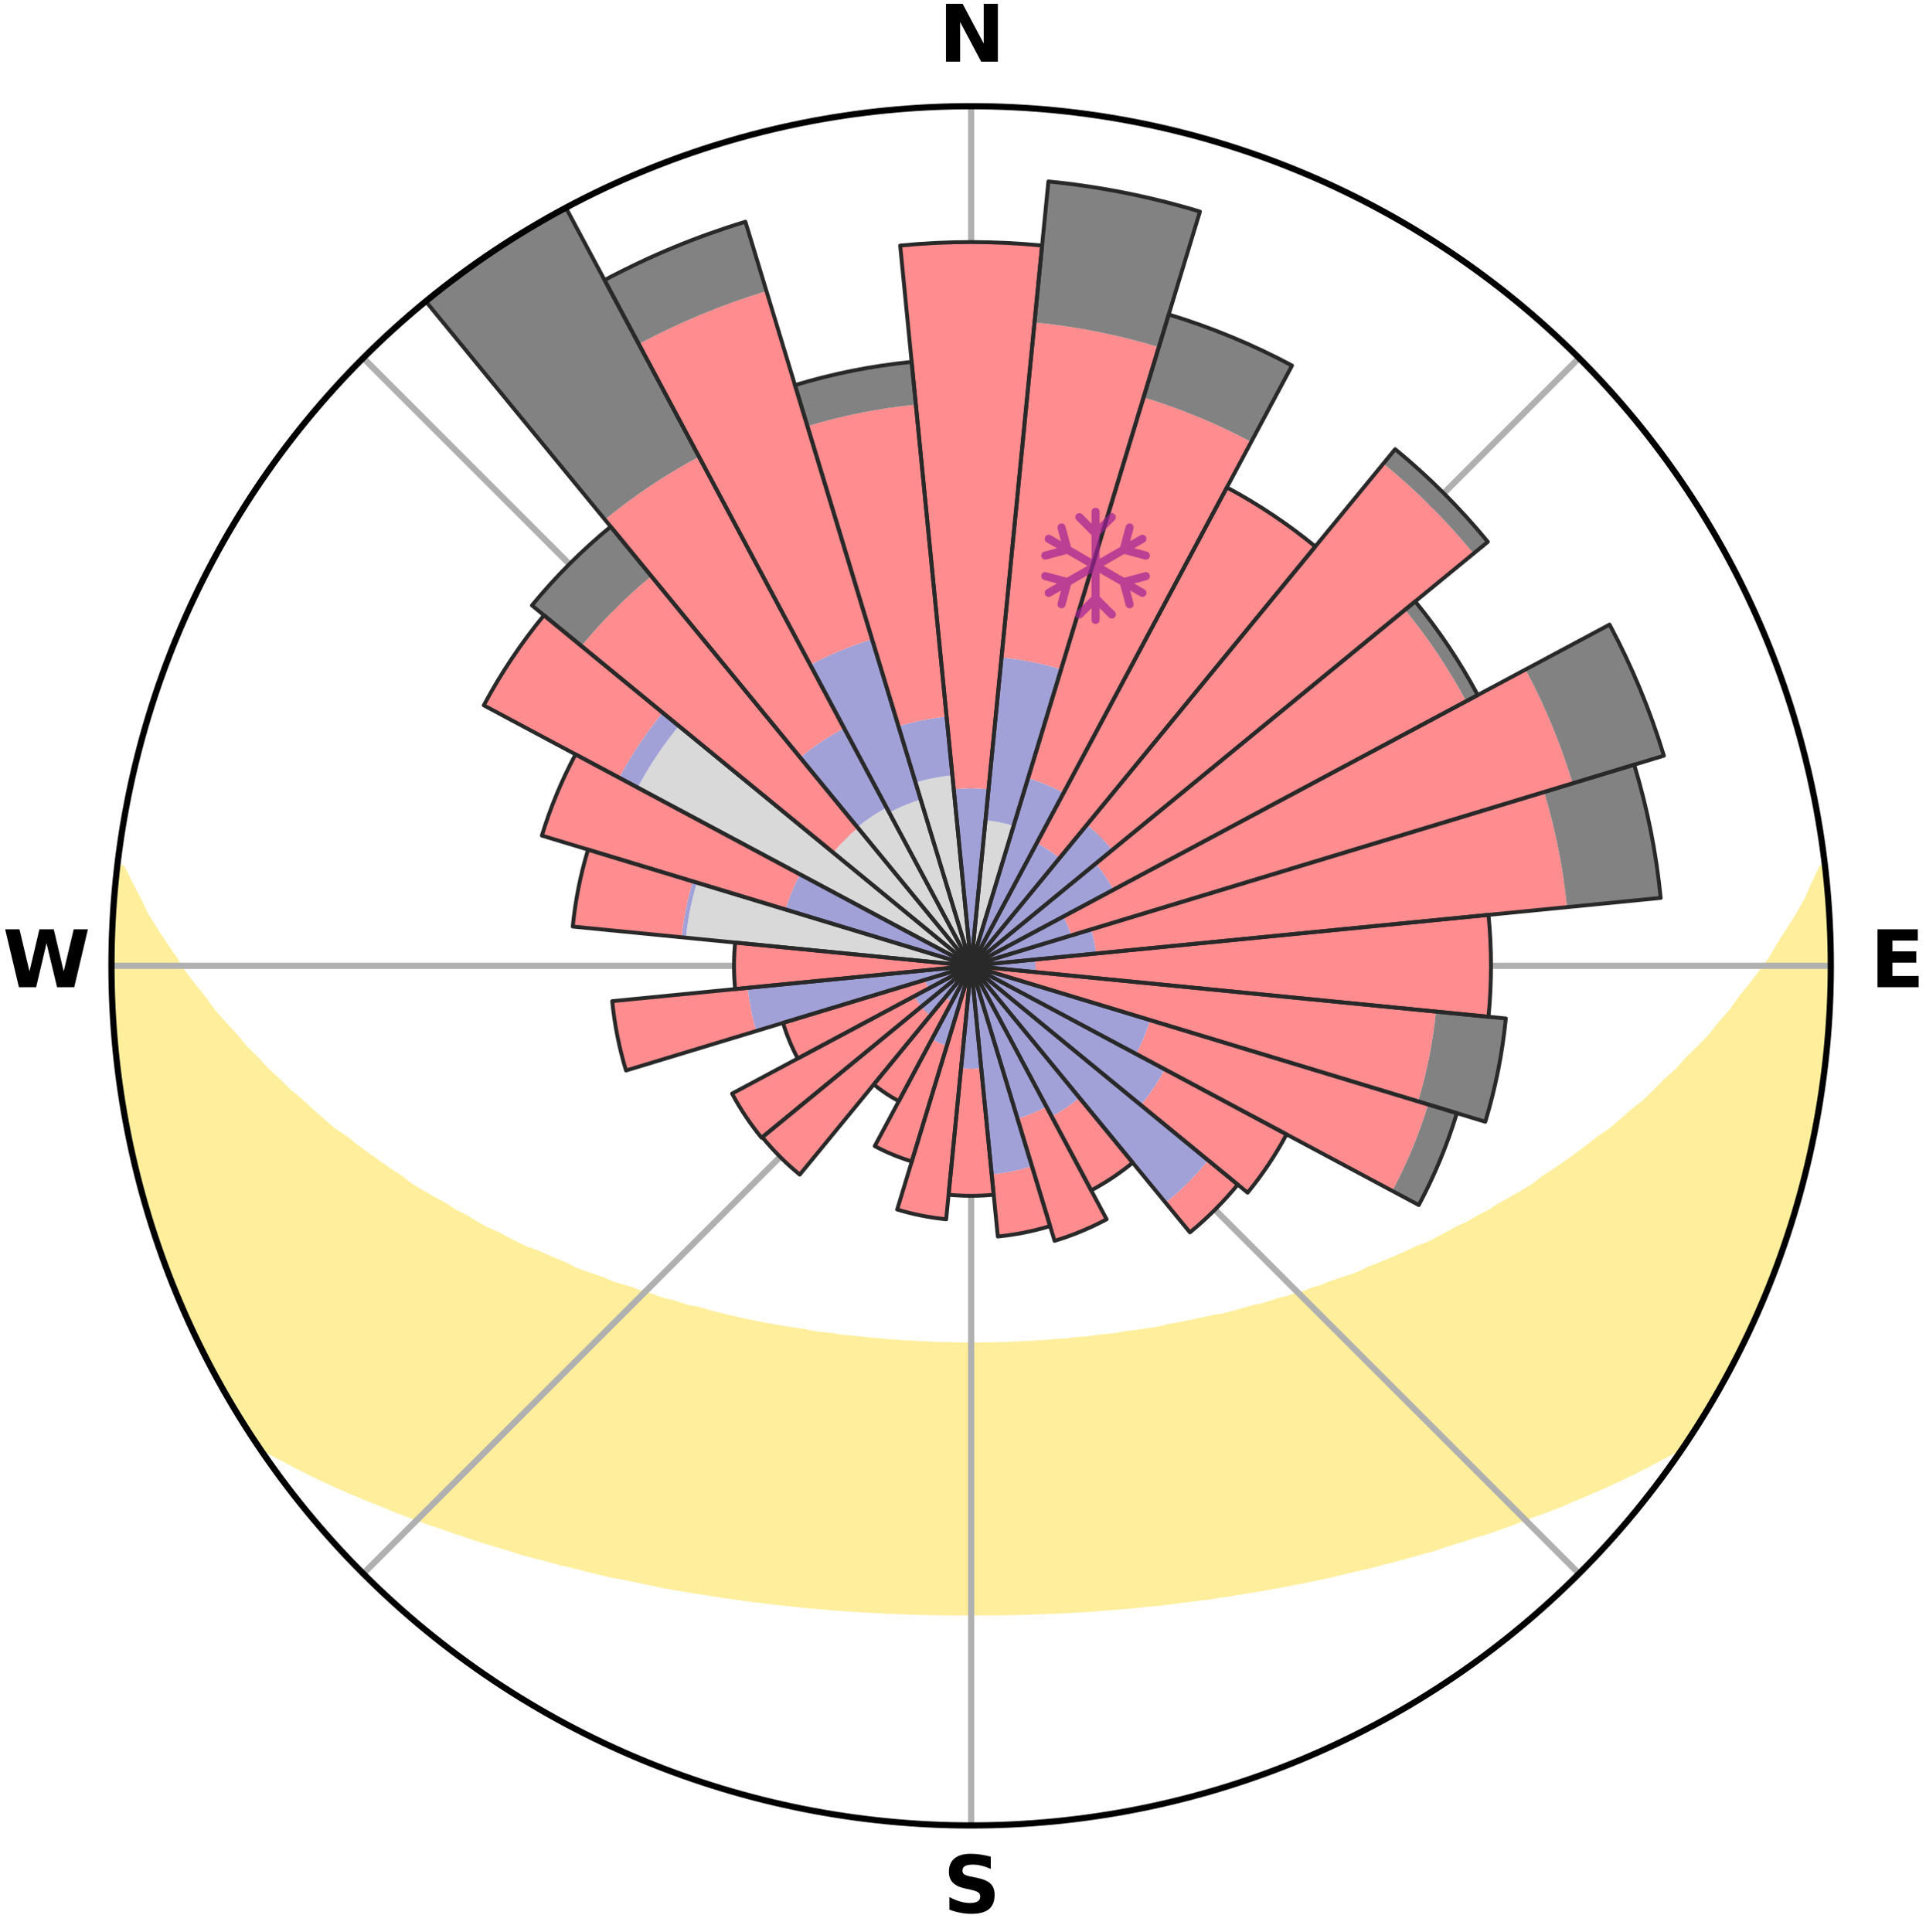 <?xml version="1.0" encoding="utf-8" standalone="no"?>
<!DOCTYPE svg PUBLIC "-//W3C//DTD SVG 1.1//EN"
  "http://www.w3.org/Graphics/SVG/1.1/DTD/svg11.dtd">
<svg xmlns:xlink="http://www.w3.org/1999/xlink" width="248.41pt" height="249.158pt" viewBox="0 0 248.41 249.158" xmlns="http://www.w3.org/2000/svg" version="1.1">
 <title>Ski Rose for Comprensorio di Passo del Lupo</title>
 <defs>
  <style type="text/css">*{stroke-linejoin: round; stroke-linecap: butt}</style>
 </defs>
 <g id="figure_1">
  <g id="patch_1">
   <path d="M 0 249.158 
L 248.41 249.158 
L 248.41 0 
L 0 0 
z
" style="fill: #ffffff"/>
  </g>
  <g id="axes_1">
   <g id="patch_2">
    <path d="M 236.135 124.579 
C 236.135 110.018 233.267 95.599 227.695 82.147 
C 222.122 68.695 213.955 56.471 203.659 46.175 
C 193.363 35.879 181.139 27.711 167.687 22.139 
C 154.235 16.567 139.815 13.699 125.255 13.699 
C 110.694 13.699 96.275 16.567 82.823 22.139 
C 69.371 27.711 57.147 35.879 46.851 46.175 
C 36.555 56.471 28.387 68.695 22.815 82.147 
C 17.243 95.599 14.375 110.018 14.375 124.579 
C 14.375 139.14 17.243 153.559 22.815 167.011 
C 28.387 180.463 36.555 192.687 46.851 202.983 
C 57.147 213.279 69.371 221.447 82.823 227.019 
C 96.275 232.591 110.694 235.459 125.255 235.459 
C 139.815 235.459 154.235 232.591 167.687 227.019 
C 181.139 221.447 193.363 213.279 203.659 202.983 
C 213.955 192.687 222.122 180.463 227.695 167.011 
C 233.267 153.559 236.135 139.14 236.135 124.579 
M 125.255 124.579 
C 125.255 124.579 125.255 124.579 125.255 124.579 
C 125.255 124.579 125.255 124.579 125.255 124.579 
C 125.255 124.579 125.255 124.579 125.255 124.579 
C 125.255 124.579 125.255 124.579 125.255 124.579 
C 125.255 124.579 125.255 124.579 125.255 124.579 
C 125.255 124.579 125.255 124.579 125.255 124.579 
C 125.255 124.579 125.255 124.579 125.255 124.579 
C 125.255 124.579 125.255 124.579 125.255 124.579 
C 125.255 124.579 125.255 124.579 125.255 124.579 
C 125.255 124.579 125.255 124.579 125.255 124.579 
C 125.255 124.579 125.255 124.579 125.255 124.579 
C 125.255 124.579 125.255 124.579 125.255 124.579 
C 125.255 124.579 125.255 124.579 125.255 124.579 
C 125.255 124.579 125.255 124.579 125.255 124.579 
C 125.255 124.579 125.255 124.579 125.255 124.579 
C 125.255 124.579 125.255 124.579 125.255 124.579 
z
" style="fill: #ffffff"/>
   </g>
   <g id="PolyCollection_1">
    <defs>
     <path id="mac7850ded2" d="M 235.248 -137.111 
L 235.059 -137.09 
L 234.086 -135.058 
L 233.233 -133.077 
L 232.108 -131.114 
L 230.926 -129.193 
L 229.696 -127.314 
L 228.643 -125.481 
L 227.335 -123.688 
L 225.993 -121.941 
L 224.62 -120.241 
L 223.436 -118.574 
L 222.006 -116.965 
L 220.769 -115.382 
L 219.291 -113.865 
L 217.791 -112.397 
L 216.486 -110.944 
L 214.948 -109.57 
L 213.607 -108.204 
L 212.248 -106.88 
L 210.664 -105.644 
L 209.277 -104.407 
L 207.878 -103.211 
L 206.262 -102.114 
L 204.843 -101.004 
L 203.416 -99.935 
L 201.981 -98.907 
L 200.54 -97.919 
L 199.094 -96.972 
L 197.836 -95.989 
L 196.382 -95.117 
L 194.928 -94.284 
L 193.473 -93.49 
L 192.2 -92.648 
L 190.747 -91.926 
L 189.472 -91.15 
L 188.025 -90.498 
L 186.75 -89.787 
L 185.477 -89.106 
L 184.205 -88.455 
L 182.778 -87.933 
L 181.515 -87.341 
L 180.256 -86.778 
L 179.001 -86.242 
L 177.752 -85.733 
L 176.509 -85.25 
L 175.408 -84.685 
L 174.176 -84.251 
L 172.953 -83.841 
L 171.738 -83.455 
L 170.652 -82.981 
L 169.452 -82.637 
L 168.375 -82.205 
L 167.193 -81.902 
L 166.127 -81.509 
L 164.964 -81.244 
L 163.909 -80.888 
L 162.86 -80.549 
L 161.726 -80.336 
L 160.691 -80.03 
L 159.661 -79.74 
L 158.637 -79.465 
L 157.619 -79.206 
L 156.537 -79.063 
L 155.536 -78.829 
L 154.541 -78.609 
L 153.553 -78.401 
L 152.571 -78.206 
L 151.596 -78.021 
L 150.628 -77.847 
L 149.714 -77.594 
L 148.756 -77.442 
L 147.806 -77.3 
L 146.862 -77.167 
L 145.925 -77.041 
L 144.994 -76.924 
L 144.1 -76.739 
L 143.179 -76.638 
L 142.265 -76.544 
L 141.357 -76.456 
L 140.474 -76.311 
L 139.575 -76.236 
L 138.681 -76.167 
L 137.806 -76.049 
L 136.92 -75.991 
L 136.039 -75.937 
L 135.17 -75.844 
L 134.295 -75.801 
L 133.43 -75.725 
L 132.561 -75.691 
L 131.695 -75.659 
L 130.835 -75.606 
L 129.973 -75.583 
L 129.114 -75.545 
L 128.255 -75.53 
L 127.397 -75.516 
L 126.54 -75.499 
L 125.683 -75.493 
L 124.826 -75.493 
L 123.97 -75.503 
L 123.113 -75.515 
L 122.255 -75.54 
L 121.397 -75.559 
L 120.537 -75.58 
L 119.677 -75.627 
L 118.814 -75.656 
L 117.953 -75.718 
L 117.085 -75.756 
L 116.213 -75.796 
L 115.347 -75.882 
L 114.47 -75.932 
L 113.6 -76.034 
L 112.716 -76.095 
L 111.827 -76.16 
L 110.95 -76.288 
L 110.053 -76.366 
L 109.151 -76.448 
L 108.242 -76.536 
L 107.354 -76.702 
L 106.436 -76.805 
L 105.512 -76.915 
L 104.581 -77.032 
L 103.681 -77.24 
L 102.74 -77.375 
L 101.792 -77.52 
L 100.837 -77.674 
L 99.876 -77.837 
L 98.908 -78.011 
L 97.933 -78.195 
L 96.951 -78.391 
L 95.962 -78.599 
L 94.967 -78.819 
L 93.965 -79.052 
L 92.957 -79.299 
L 91.942 -79.559 
L 90.921 -79.835 
L 89.895 -80.126 
L 88.775 -80.325 
L 87.733 -80.647 
L 86.687 -80.986 
L 85.537 -81.234 
L 84.478 -81.609 
L 83.414 -82.002 
L 82.236 -82.305 
L 81.163 -82.737 
L 79.967 -83.081 
L 78.762 -83.445 
L 77.674 -83.941 
L 76.454 -84.351 
L 75.226 -84.784 
L 73.99 -85.242 
L 72.889 -85.83 
L 71.644 -86.339 
L 70.393 -86.874 
L 69.137 -87.436 
L 67.722 -87.926 
L 66.456 -88.547 
L 65.187 -89.196 
L 63.917 -89.876 
L 62.477 -90.493 
L 61.203 -91.236 
L 59.931 -92.01 
L 58.482 -92.73 
L 57.212 -93.57 
L 55.761 -94.362 
L 54.31 -95.193 
L 52.86 -96.062 
L 51.605 -97.043 
L 50.163 -97.988 
L 48.726 -98.973 
L 47.294 -99.998 
L 45.87 -101.064 
L 44.454 -102.171 
L 42.842 -103.266 
L 41.445 -104.458 
L 40.062 -105.692 
L 38.692 -106.968 
L 37.125 -108.245 
L 35.787 -109.607 
L 34.252 -110.979 
L 32.95 -112.427 
L 31.453 -113.892 
L 30.195 -115.426 
L 28.743 -116.983 
L 27.316 -118.589 
L 26.134 -120.251 
L 24.763 -121.948 
L 23.423 -123.69 
L 22.335 -125.477 
L 21.065 -127.307 
L 19.837 -129.182 
L 18.654 -131.099 
L 17.734 -133.041 
L 16.668 -135.035 
L 15.687 -137.063 
L 15.118 -137.128 
L 15.118 -137.128 
L 15.02 -135.194 
L 14.765 -133.275 
L 14.587 -131.348 
L 14.542 -129.413 
L 14.43 -127.481 
L 14.449 -125.546 
L 14.403 -123.612 
L 14.532 -121.68 
L 14.502 -119.744 
L 14.694 -117.817 
L 14.727 -115.88 
L 15.031 -113.966 
L 15.127 -112.032 
L 15.439 -110.122 
L 15.595 -108.19 
L 15.966 -106.29 
L 16.243 -104.375 
L 16.613 -102.476 
L 17.072 -100.595 
L 17.444 -98.696 
L 17.962 -96.831 
L 18.51 -94.976 
L 18.978 -93.098 
L 19.52 -91.241 
L 20.156 -89.413 
L 20.755 -87.574 
L 21.45 -85.768 
L 22.175 -83.975 
L 22.833 -82.155 
L 23.62 -80.387 
L 24.375 -78.606 
L 25.227 -76.868 
L 26.054 -75.119 
L 26.923 -73.391 
L 27.836 -71.685 
L 28.76 -69.985 
L 29.729 -68.31 
L 30.718 -66.647 
L 31.743 -65.006 
L 32.794 -63.381 
L 34.525 -62.222 
L 36.431 -61.222 
L 38.293 -60.231 
L 40.163 -59.286 
L 42.043 -58.39 
L 43.921 -57.533 
L 45.802 -56.72 
L 47.675 -55.942 
L 49.546 -55.204 
L 51.35 -54.446 
L 53.204 -53.775 
L 54.997 -53.084 
L 56.837 -52.482 
L 58.615 -51.854 
L 60.384 -51.256 
L 62.145 -50.687 
L 63.897 -50.146 
L 65.639 -49.632 
L 67.329 -49.088 
L 69.053 -48.626 
L 70.766 -48.188 
L 72.434 -47.724 
L 74.127 -47.333 
L 75.774 -46.909 
L 77.416 -46.513 
L 79.047 -46.133 
L 80.697 -45.824 
L 82.312 -45.488 
L 83.915 -45.165 
L 85.488 -44.819 
L 87.078 -44.539 
L 88.656 -44.27 
L 90.228 -44.023 
L 91.788 -43.784 
L 93.327 -43.525 
L 94.874 -43.323 
L 96.4 -43.095 
L 97.93 -42.913 
L 99.443 -42.715 
L 100.961 -42.565 
L 102.463 -42.394 
L 103.96 -42.236 
L 105.457 -42.114 
L 106.943 -41.981 
L 108.425 -41.86 
L 109.904 -41.751 
L 111.382 -41.677 
L 112.852 -41.59 
L 114.319 -41.514 
L 115.783 -41.449 
L 117.245 -41.395 
L 118.705 -41.352 
L 120.162 -41.319 
L 121.619 -41.296 
L 123.074 -41.283 
L 124.528 -41.279 
L 125.982 -41.28 
L 127.436 -41.284 
L 128.891 -41.298 
L 130.347 -41.321 
L 131.805 -41.355 
L 133.264 -41.399 
L 134.726 -41.453 
L 136.19 -41.519 
L 137.66 -41.574 
L 139.131 -41.66 
L 140.605 -41.757 
L 142.083 -41.867 
L 143.565 -41.988 
L 145.056 -42.1 
L 146.548 -42.245 
L 148.044 -42.403 
L 149.556 -42.54 
L 151.063 -42.725 
L 152.576 -42.924 
L 154.106 -43.106 
L 155.646 -43.294 
L 157.178 -43.537 
L 158.731 -43.76 
L 160.276 -44.036 
L 161.848 -44.283 
L 163.425 -44.553 
L 165.015 -44.833 
L 166.61 -45.137 
L 168.217 -45.453 
L 169.829 -45.794 
L 171.454 -46.148 
L 173.084 -46.529 
L 174.726 -46.925 
L 176.408 -47.295 
L 178.064 -47.741 
L 179.767 -48.155 
L 181.445 -48.643 
L 183.168 -49.105 
L 184.902 -49.592 
L 186.598 -50.163 
L 188.35 -50.704 
L 190.11 -51.274 
L 191.932 -51.814 
L 193.711 -52.442 
L 195.496 -53.101 
L 197.288 -53.792 
L 199.141 -54.464 
L 201.007 -55.165 
L 202.816 -55.958 
L 204.688 -56.737 
L 206.569 -57.549 
L 208.445 -58.406 
L 210.326 -59.302 
L 212.195 -60.246 
L 214.058 -61.236 
L 215.964 -62.236 
L 217.711 -63.384 
L 218.764 -65.007 
L 219.776 -66.657 
L 220.786 -68.307 
L 221.754 -69.983 
L 222.658 -71.694 
L 223.604 -73.382 
L 224.379 -75.158 
L 225.233 -76.892 
L 226.046 -78.646 
L 226.926 -80.371 
L 227.653 -82.164 
L 228.379 -83.957 
L 229.02 -85.783 
L 229.732 -87.582 
L 230.396 -89.399 
L 230.932 -91.259 
L 231.496 -93.109 
L 232.013 -94.972 
L 232.59 -96.82 
L 233.025 -98.706 
L 233.478 -100.587 
L 233.819 -102.492 
L 234.245 -104.379 
L 234.504 -106.297 
L 234.907 -108.191 
L 235.083 -110.12 
L 235.406 -112.029 
L 235.501 -113.964 
L 235.746 -115.883 
L 235.918 -117.811 
L 235.9 -119.748 
L 236.035 -121.678 
L 236.102 -123.612 
L 236.009 -125.546 
L 236.038 -127.48 
L 236.003 -129.414 
L 235.776 -131.339 
L 235.706 -133.272 
L 235.604 -135.204 
L 235.248 -137.111 
z
" style="stroke: #ffee9c"/>
    </defs>
    <g clip-path="url(#pdde65b56b8)">
     <use xlink:href="#mac7850ded2" x="0" y="249.158" style="fill: #ffee9c; stroke: #ffee9c"/>
    </g>
   </g>
   <g id="matplotlib.axis_1">
    <g id="xtick_1">
     <g id="line2d_1">
      <path d="M 125.255 124.579 
L 125.255 13.699 
" clip-path="url(#pdde65b56b8)" style="fill: none; stroke: #b0b0b0; stroke-width: 0.8; stroke-linecap: square"/>
     </g>
     <g id="text_1">
      <!-- N -->
      <g transform="translate(121.07 7.958) scale(0.1 -0.1)">
       <defs>
        <path id="DejaVuSans-Bold-4e" d="M 588 4666 
L 1931 4666 
L 3628 1466 
L 3628 4666 
L 4769 4666 
L 4769 0 
L 3425 0 
L 1728 3200 
L 1728 0 
L 588 0 
L 588 4666 
z
" transform="scale(0.016)"/>
       </defs>
       <use xlink:href="#DejaVuSans-Bold-4e"/>
      </g>
     </g>
    </g>
    <g id="xtick_2">
     <g id="line2d_2">
      <path d="M 125.255 124.579 
L 203.659 46.175 
" clip-path="url(#pdde65b56b8)" style="fill: none; stroke: #b0b0b0; stroke-width: 0.8; stroke-linecap: square"/>
     </g>
    </g>
    <g id="xtick_3">
     <g id="line2d_3">
      <path d="M 125.255 124.579 
L 236.135 124.579 
" clip-path="url(#pdde65b56b8)" style="fill: none; stroke: #b0b0b0; stroke-width: 0.8; stroke-linecap: square"/>
     </g>
     <g id="text_2">
      <!-- E -->
      <g transform="translate(241.219 127.338) scale(0.1 -0.1)">
       <defs>
        <path id="DejaVuSans-Bold-45" d="M 588 4666 
L 3834 4666 
L 3834 3756 
L 1791 3756 
L 1791 2888 
L 3713 2888 
L 3713 1978 
L 1791 1978 
L 1791 909 
L 3903 909 
L 3903 0 
L 588 0 
L 588 4666 
z
" transform="scale(0.016)"/>
       </defs>
       <use xlink:href="#DejaVuSans-Bold-45"/>
      </g>
     </g>
    </g>
    <g id="xtick_4">
     <g id="line2d_4">
      <path d="M 125.255 124.579 
L 203.659 202.983 
" clip-path="url(#pdde65b56b8)" style="fill: none; stroke: #b0b0b0; stroke-width: 0.8; stroke-linecap: square"/>
     </g>
    </g>
    <g id="xtick_5">
     <g id="line2d_5">
      <path d="M 125.255 124.579 
L 125.255 235.459 
" clip-path="url(#pdde65b56b8)" style="fill: none; stroke: #b0b0b0; stroke-width: 0.8; stroke-linecap: square"/>
     </g>
     <g id="text_3">
      <!-- S -->
      <g transform="translate(121.654 246.718) scale(0.1 -0.1)">
       <defs>
        <path id="DejaVuSans-Bold-53" d="M 3834 4519 
L 3834 3531 
Q 3450 3703 3084 3790 
Q 2719 3878 2394 3878 
Q 1963 3878 1756 3759 
Q 1550 3641 1550 3391 
Q 1550 3203 1689 3098 
Q 1828 2994 2194 2919 
L 2706 2816 
Q 3484 2659 3812 2340 
Q 4141 2022 4141 1434 
Q 4141 663 3683 286 
Q 3225 -91 2284 -91 
Q 1841 -91 1394 -6 
Q 947 78 500 244 
L 500 1259 
Q 947 1022 1364 901 
Q 1781 781 2169 781 
Q 2563 781 2772 912 
Q 2981 1044 2981 1288 
Q 2981 1506 2839 1625 
Q 2697 1744 2272 1838 
L 1806 1941 
Q 1106 2091 782 2419 
Q 459 2747 459 3303 
Q 459 4000 909 4375 
Q 1359 4750 2203 4750 
Q 2588 4750 2994 4692 
Q 3400 4634 3834 4519 
z
" transform="scale(0.016)"/>
       </defs>
       <use xlink:href="#DejaVuSans-Bold-53"/>
      </g>
     </g>
    </g>
    <g id="xtick_6">
     <g id="line2d_6">
      <path d="M 125.255 124.579 
L 46.851 202.983 
" clip-path="url(#pdde65b56b8)" style="fill: none; stroke: #b0b0b0; stroke-width: 0.8; stroke-linecap: square"/>
     </g>
    </g>
    <g id="xtick_7">
     <g id="line2d_7">
      <path d="M 125.255 124.579 
L 14.375 124.579 
" clip-path="url(#pdde65b56b8)" style="fill: none; stroke: #b0b0b0; stroke-width: 0.8; stroke-linecap: square"/>
     </g>
     <g id="text_4">
      <!-- W -->
      <g transform="translate(0.36 127.338) scale(0.1 -0.1)">
       <defs>
        <path id="DejaVuSans-Bold-57" d="M 191 4666 
L 1344 4666 
L 2150 1275 
L 2950 4666 
L 4109 4666 
L 4909 1275 
L 5716 4666 
L 6859 4666 
L 5759 0 
L 4372 0 
L 3525 3547 
L 2688 0 
L 1300 0 
L 191 4666 
z
" transform="scale(0.016)"/>
       </defs>
       <use xlink:href="#DejaVuSans-Bold-57"/>
      </g>
     </g>
    </g>
    <g id="xtick_8">
     <g id="line2d_8">
      <path d="M 125.255 124.579 
L 46.851 46.175 
" clip-path="url(#pdde65b56b8)" style="fill: none; stroke: #b0b0b0; stroke-width: 0.8; stroke-linecap: square"/>
     </g>
    </g>
   </g>
   <g id="matplotlib.axis_2"/>
   <g id="patch_3">
    <path d="M 125.255 124.579 
C 125.255 124.579 125.255 124.579 125.255 124.579 
C 125.255 124.579 125.255 124.579 125.255 124.579 
L 125.255 124.579 
C 125.255 124.579 125.255 124.579 125.255 124.579 
C 125.255 124.579 125.255 124.579 125.255 124.579 
z
" clip-path="url(#pdde65b56b8)" style="fill: #d9d9d9"/>
   </g>
   <g id="patch_4">
    <path d="M 125.255 124.579 
C 125.255 124.579 125.255 124.579 125.255 124.579 
C 125.255 124.579 125.255 124.579 125.255 124.579 
L 130.732 106.524 
C 130.141 106.344 129.542 106.194 128.936 106.074 
C 128.33 105.953 127.719 105.863 127.104 105.802 
z
" clip-path="url(#pdde65b56b8)" style="fill: #d9d9d9"/>
   </g>
   <g id="patch_5">
    <path d="M 125.255 124.579 
C 125.255 124.579 125.255 124.579 125.255 124.579 
C 125.255 124.579 125.255 124.579 125.255 124.579 
L 125.255 124.579 
C 125.255 124.579 125.255 124.579 125.255 124.579 
C 125.255 124.579 125.255 124.579 125.255 124.579 
z
" clip-path="url(#pdde65b56b8)" style="fill: #d9d9d9"/>
   </g>
   <g id="patch_6">
    <path d="M 125.255 124.579 
C 125.255 124.579 125.255 124.579 125.255 124.579 
C 125.255 124.579 125.255 124.579 125.255 124.579 
L 125.255 124.579 
C 125.255 124.579 125.255 124.579 125.255 124.579 
C 125.255 124.579 125.255 124.579 125.255 124.579 
z
" clip-path="url(#pdde65b56b8)" style="fill: #d9d9d9"/>
   </g>
   <g id="patch_7">
    <path d="M 125.255 124.579 
C 125.255 124.579 125.255 124.579 125.255 124.579 
C 125.255 124.579 125.255 124.579 125.255 124.579 
L 125.255 124.579 
C 125.255 124.579 125.255 124.579 125.255 124.579 
C 125.255 124.579 125.255 124.579 125.255 124.579 
z
" clip-path="url(#pdde65b56b8)" style="fill: #d9d9d9"/>
   </g>
   <g id="patch_8">
    <path d="M 125.255 124.579 
C 125.255 124.579 125.255 124.579 125.255 124.579 
C 125.255 124.579 125.255 124.579 125.255 124.579 
L 125.255 124.579 
C 125.255 124.579 125.255 124.579 125.255 124.579 
C 125.255 124.579 125.255 124.579 125.255 124.579 
z
" clip-path="url(#pdde65b56b8)" style="fill: #d9d9d9"/>
   </g>
   <g id="patch_9">
    <path d="M 125.255 124.579 
C 125.255 124.579 125.255 124.579 125.255 124.579 
C 125.255 124.579 125.255 124.579 125.255 124.579 
L 125.255 124.579 
C 125.255 124.579 125.255 124.579 125.255 124.579 
C 125.255 124.579 125.255 124.579 125.255 124.579 
z
" clip-path="url(#pdde65b56b8)" style="fill: #d9d9d9"/>
   </g>
   <g id="patch_10">
    <path d="M 125.255 124.579 
C 125.255 124.579 125.255 124.579 125.255 124.579 
C 125.255 124.579 125.255 124.579 125.255 124.579 
L 125.255 124.579 
C 125.255 124.579 125.255 124.579 125.255 124.579 
C 125.255 124.579 125.255 124.579 125.255 124.579 
z
" clip-path="url(#pdde65b56b8)" style="fill: #d9d9d9"/>
   </g>
   <g id="patch_11">
    <path d="M 125.255 124.579 
C 125.255 124.579 125.255 124.579 125.255 124.579 
C 125.255 124.579 125.255 124.579 125.255 124.579 
L 125.255 124.579 
C 125.255 124.579 125.255 124.579 125.255 124.579 
C 125.255 124.579 125.255 124.579 125.255 124.579 
z
" clip-path="url(#pdde65b56b8)" style="fill: #d9d9d9"/>
   </g>
   <g id="patch_12">
    <path d="M 125.255 124.579 
C 125.255 124.579 125.255 124.579 125.255 124.579 
C 125.255 124.579 125.255 124.579 125.255 124.579 
L 125.255 124.579 
C 125.255 124.579 125.255 124.579 125.255 124.579 
C 125.255 124.579 125.255 124.579 125.255 124.579 
z
" clip-path="url(#pdde65b56b8)" style="fill: #d9d9d9"/>
   </g>
   <g id="patch_13">
    <path d="M 125.255 124.579 
C 125.255 124.579 125.255 124.579 125.255 124.579 
C 125.255 124.579 125.255 124.579 125.255 124.579 
L 125.255 124.579 
C 125.255 124.579 125.255 124.579 125.255 124.579 
C 125.255 124.579 125.255 124.579 125.255 124.579 
z
" clip-path="url(#pdde65b56b8)" style="fill: #d9d9d9"/>
   </g>
   <g id="patch_14">
    <path d="M 125.255 124.579 
C 125.255 124.579 125.255 124.579 125.255 124.579 
C 125.255 124.579 125.255 124.579 125.255 124.579 
L 125.255 124.579 
C 125.255 124.579 125.255 124.579 125.255 124.579 
C 125.255 124.579 125.255 124.579 125.255 124.579 
z
" clip-path="url(#pdde65b56b8)" style="fill: #d9d9d9"/>
   </g>
   <g id="patch_15">
    <path d="M 125.255 124.579 
C 125.255 124.579 125.255 124.579 125.255 124.579 
C 125.255 124.579 125.255 124.579 125.255 124.579 
L 125.255 124.579 
C 125.255 124.579 125.255 124.579 125.255 124.579 
C 125.255 124.579 125.255 124.579 125.255 124.579 
z
" clip-path="url(#pdde65b56b8)" style="fill: #d9d9d9"/>
   </g>
   <g id="patch_16">
    <path d="M 125.255 124.579 
C 125.255 124.579 125.255 124.579 125.255 124.579 
C 125.255 124.579 125.255 124.579 125.255 124.579 
L 125.255 124.579 
C 125.255 124.579 125.255 124.579 125.255 124.579 
C 125.255 124.579 125.255 124.579 125.255 124.579 
z
" clip-path="url(#pdde65b56b8)" style="fill: #d9d9d9"/>
   </g>
   <g id="patch_17">
    <path d="M 125.255 124.579 
C 125.255 124.579 125.255 124.579 125.255 124.579 
C 125.255 124.579 125.255 124.579 125.255 124.579 
L 125.255 124.579 
C 125.255 124.579 125.255 124.579 125.255 124.579 
C 125.255 124.579 125.255 124.579 125.255 124.579 
z
" clip-path="url(#pdde65b56b8)" style="fill: #d9d9d9"/>
   </g>
   <g id="patch_18">
    <path d="M 125.255 124.579 
C 125.255 124.579 125.255 124.579 125.255 124.579 
C 125.255 124.579 125.255 124.579 125.255 124.579 
L 125.255 124.579 
C 125.255 124.579 125.255 124.579 125.255 124.579 
C 125.255 124.579 125.255 124.579 125.255 124.579 
z
" clip-path="url(#pdde65b56b8)" style="fill: #d9d9d9"/>
   </g>
   <g id="patch_19">
    <path d="M 125.255 124.579 
C 125.255 124.579 125.255 124.579 125.255 124.579 
C 125.255 124.579 125.255 124.579 125.255 124.579 
L 125.255 124.579 
C 125.255 124.579 125.255 124.579 125.255 124.579 
C 125.255 124.579 125.255 124.579 125.255 124.579 
z
" clip-path="url(#pdde65b56b8)" style="fill: #d9d9d9"/>
   </g>
   <g id="patch_20">
    <path d="M 125.255 124.579 
C 125.255 124.579 125.255 124.579 125.255 124.579 
C 125.255 124.579 125.255 124.579 125.255 124.579 
L 125.255 124.579 
C 125.255 124.579 125.255 124.579 125.255 124.579 
C 125.255 124.579 125.255 124.579 125.255 124.579 
z
" clip-path="url(#pdde65b56b8)" style="fill: #d9d9d9"/>
   </g>
   <g id="patch_21">
    <path d="M 125.255 124.579 
C 125.255 124.579 125.255 124.579 125.255 124.579 
C 125.255 124.579 125.255 124.579 125.255 124.579 
L 125.255 124.579 
C 125.255 124.579 125.255 124.579 125.255 124.579 
C 125.255 124.579 125.255 124.579 125.255 124.579 
z
" clip-path="url(#pdde65b56b8)" style="fill: #d9d9d9"/>
   </g>
   <g id="patch_22">
    <path d="M 125.255 124.579 
C 125.255 124.579 125.255 124.579 125.255 124.579 
C 125.255 124.579 125.255 124.579 125.255 124.579 
L 125.255 124.579 
C 125.255 124.579 125.255 124.579 125.255 124.579 
C 125.255 124.579 125.255 124.579 125.255 124.579 
z
" clip-path="url(#pdde65b56b8)" style="fill: #d9d9d9"/>
   </g>
   <g id="patch_23">
    <path d="M 125.255 124.579 
C 125.255 124.579 125.255 124.579 125.255 124.579 
C 125.255 124.579 125.255 124.579 125.255 124.579 
L 125.255 124.579 
C 125.255 124.579 125.255 124.579 125.255 124.579 
C 125.255 124.579 125.255 124.579 125.255 124.579 
z
" clip-path="url(#pdde65b56b8)" style="fill: #d9d9d9"/>
   </g>
   <g id="patch_24">
    <path d="M 125.255 124.579 
C 125.255 124.579 125.255 124.579 125.255 124.579 
C 125.255 124.579 125.255 124.579 125.255 124.579 
L 125.255 124.579 
C 125.255 124.579 125.255 124.579 125.255 124.579 
C 125.255 124.579 125.255 124.579 125.255 124.579 
z
" clip-path="url(#pdde65b56b8)" style="fill: #d9d9d9"/>
   </g>
   <g id="patch_25">
    <path d="M 125.255 124.579 
C 125.255 124.579 125.255 124.579 125.255 124.579 
C 125.255 124.579 125.255 124.579 125.255 124.579 
L 125.255 124.579 
C 125.255 124.579 125.255 124.579 125.255 124.579 
C 125.255 124.579 125.255 124.579 125.255 124.579 
z
" clip-path="url(#pdde65b56b8)" style="fill: #d9d9d9"/>
   </g>
   <g id="patch_26">
    <path d="M 125.255 124.579 
C 125.255 124.579 125.255 124.579 125.255 124.579 
C 125.255 124.579 125.255 124.579 125.255 124.579 
L 125.255 124.579 
C 125.255 124.579 125.255 124.579 125.255 124.579 
C 125.255 124.579 125.255 124.579 125.255 124.579 
z
" clip-path="url(#pdde65b56b8)" style="fill: #d9d9d9"/>
   </g>
   <g id="patch_27">
    <path d="M 125.255 124.579 
C 125.255 124.579 125.255 124.579 125.255 124.579 
C 125.255 124.579 125.255 124.579 125.255 124.579 
L 125.255 124.579 
C 125.255 124.579 125.255 124.579 125.255 124.579 
C 125.255 124.579 125.255 124.579 125.255 124.579 
z
" clip-path="url(#pdde65b56b8)" style="fill: #d9d9d9"/>
   </g>
   <g id="patch_28">
    <path d="M 125.255 124.579 
C 125.255 124.579 125.255 124.579 125.255 124.579 
C 125.255 124.579 125.255 124.579 125.255 124.579 
L 89.886 113.85 
C 89.535 115.008 89.241 116.182 89.005 117.369 
C 88.769 118.555 88.591 119.752 88.473 120.956 
z
" clip-path="url(#pdde65b56b8)" style="fill: #d9d9d9"/>
   </g>
   <g id="patch_29">
    <path d="M 125.255 124.579 
C 125.255 124.579 125.255 124.579 125.255 124.579 
C 125.255 124.579 125.255 124.579 125.255 124.579 
L 125.255 124.579 
C 125.255 124.579 125.255 124.579 125.255 124.579 
C 125.255 124.579 125.255 124.579 125.255 124.579 
z
" clip-path="url(#pdde65b56b8)" style="fill: #d9d9d9"/>
   </g>
   <g id="patch_30">
    <path d="M 125.255 124.579 
C 125.255 124.579 125.255 124.579 125.255 124.579 
C 125.255 124.579 125.255 124.579 125.255 124.579 
L 87.553 93.638 
C 86.54 94.872 85.588 96.155 84.701 97.482 
C 83.814 98.809 82.993 100.18 82.241 101.587 
z
" clip-path="url(#pdde65b56b8)" style="fill: #d9d9d9"/>
   </g>
   <g id="patch_31">
    <path d="M 125.255 124.579 
C 125.255 124.579 125.255 124.579 125.255 124.579 
C 125.255 124.579 125.255 124.579 125.255 124.579 
L 110.652 106.785 
C 110.07 107.263 109.511 107.77 108.978 108.302 
C 108.445 108.835 107.939 109.394 107.461 109.976 
z
" clip-path="url(#pdde65b56b8)" style="fill: #d9d9d9"/>
   </g>
   <g id="patch_32">
    <path d="M 125.255 124.579 
C 125.255 124.579 125.255 124.579 125.255 124.579 
C 125.255 124.579 125.255 124.579 125.255 124.579 
L 114.348 104.173 
C 113.68 104.53 113.03 104.92 112.4 105.34 
C 111.77 105.761 111.162 106.213 110.576 106.693 
z
" clip-path="url(#pdde65b56b8)" style="fill: #d9d9d9"/>
   </g>
   <g id="patch_33">
    <path d="M 125.255 124.579 
C 125.255 124.579 125.255 124.579 125.255 124.579 
C 125.255 124.579 125.255 124.579 125.255 124.579 
L 118.749 103.133 
C 118.047 103.346 117.356 103.593 116.678 103.874 
C 116.001 104.155 115.337 104.468 114.69 104.814 
z
" clip-path="url(#pdde65b56b8)" style="fill: #d9d9d9"/>
   </g>
   <g id="patch_34">
    <path d="M 125.255 124.579 
C 125.255 124.579 125.255 124.579 125.255 124.579 
C 125.255 124.579 125.255 124.579 125.255 124.579 
L 122.834 100.002 
C 122.03 100.081 121.23 100.2 120.437 100.358 
C 119.644 100.515 118.86 100.712 118.086 100.947 
z
" clip-path="url(#pdde65b56b8)" style="fill: #d9d9d9"/>
   </g>
   <g id="patch_35">
    <path d="M 125.255 124.579 
C 125.255 124.579 125.255 124.579 125.255 124.579 
C 125.255 124.579 125.255 124.579 125.255 124.579 
L 127.499 101.791 
C 126.753 101.717 126.004 101.681 125.255 101.681 
C 124.505 101.681 123.756 101.717 123.01 101.791 
z
" clip-path="url(#pdde65b56b8)" style="fill: #a1a1d8"/>
   </g>
   <g id="patch_36">
    <path d="M 127.104 105.802 
C 127.719 105.863 128.33 105.953 128.936 106.074 
C 129.542 106.194 130.141 106.344 130.732 106.524 
L 136.858 86.327 
C 135.606 85.947 134.336 85.629 133.053 85.374 
C 131.77 85.119 130.475 84.927 129.173 84.798 
z
" clip-path="url(#pdde65b56b8)" style="fill: #a1a1d8"/>
   </g>
   <g id="patch_37">
    <path d="M 125.255 124.579 
C 125.255 124.579 125.255 124.579 125.255 124.579 
C 125.255 124.579 125.255 124.579 125.255 124.579 
L 137.183 102.264 
C 136.452 101.873 135.703 101.519 134.938 101.202 
C 134.173 100.885 133.392 100.606 132.6 100.366 
z
" clip-path="url(#pdde65b56b8)" style="fill: #a1a1d8"/>
   </g>
   <g id="patch_38">
    <path d="M 125.255 124.579 
C 125.255 124.579 125.255 124.579 125.255 124.579 
C 125.255 124.579 125.255 124.579 125.255 124.579 
L 136.654 110.689 
C 136.2 110.316 135.727 109.965 135.238 109.638 
C 134.749 109.312 134.244 109.009 133.725 108.732 
z
" clip-path="url(#pdde65b56b8)" style="fill: #a1a1d8"/>
   </g>
   <g id="patch_39">
    <path d="M 125.255 124.579 
C 125.255 124.579 125.255 124.579 125.255 124.579 
C 125.255 124.579 125.255 124.579 125.255 124.579 
L 143.461 109.638 
C 142.972 109.042 142.454 108.47 141.909 107.925 
C 141.364 107.38 140.792 106.862 140.196 106.373 
z
" clip-path="url(#pdde65b56b8)" style="fill: #a1a1d8"/>
   </g>
   <g id="patch_40">
    <path d="M 125.255 124.579 
C 125.255 124.579 125.255 124.579 125.255 124.579 
C 125.255 124.579 125.255 124.579 125.255 124.579 
L 143.612 114.767 
C 143.291 114.166 142.941 113.581 142.562 113.015 
C 142.183 112.448 141.777 111.901 141.345 111.374 
z
" clip-path="url(#pdde65b56b8)" style="fill: #a1a1d8"/>
   </g>
   <g id="patch_41">
    <path d="M 125.255 124.579 
C 125.255 124.579 125.255 124.579 125.255 124.579 
C 125.255 124.579 125.255 124.579 125.255 124.579 
L 138.17 120.661 
C 138.041 120.239 137.892 119.823 137.723 119.414 
C 137.554 119.006 137.365 118.607 137.157 118.217 
z
" clip-path="url(#pdde65b56b8)" style="fill: #a1a1d8"/>
   </g>
   <g id="patch_42">
    <path d="M 125.255 124.579 
C 125.255 124.579 125.255 124.579 125.255 124.579 
C 125.255 124.579 125.255 124.579 125.255 124.579 
L 141.369 122.992 
C 141.317 122.465 141.239 121.94 141.135 121.42 
C 141.032 120.9 140.903 120.386 140.749 119.879 
z
" clip-path="url(#pdde65b56b8)" style="fill: #a1a1d8"/>
   </g>
   <g id="patch_43">
    <path d="M 125.255 124.579 
C 125.255 124.579 125.255 124.579 125.255 124.579 
C 125.255 124.579 125.255 124.579 125.255 124.579 
L 133.521 125.393 
C 133.548 125.123 133.561 124.851 133.561 124.579 
C 133.561 124.307 133.548 124.035 133.521 123.765 
z
" clip-path="url(#pdde65b56b8)" style="fill: #a1a1d8"/>
   </g>
   <g id="patch_44">
    <path d="M 125.255 124.579 
C 125.255 124.579 125.255 124.579 125.255 124.579 
C 125.255 124.579 125.255 124.579 125.255 124.579 
L 125.255 124.579 
C 125.255 124.579 125.255 124.579 125.255 124.579 
C 125.255 124.579 125.255 124.579 125.255 124.579 
z
" clip-path="url(#pdde65b56b8)" style="fill: #a1a1d8"/>
   </g>
   <g id="patch_45">
    <path d="M 125.255 124.579 
C 125.255 124.579 125.255 124.579 125.255 124.579 
C 125.255 124.579 125.255 124.579 125.255 124.579 
L 146.536 135.954 
C 146.909 135.258 147.246 134.543 147.549 133.813 
C 147.851 133.084 148.117 132.34 148.347 131.584 
z
" clip-path="url(#pdde65b56b8)" style="fill: #a1a1d8"/>
   </g>
   <g id="patch_46">
    <path d="M 125.255 124.579 
C 125.255 124.579 125.255 124.579 125.255 124.579 
C 125.255 124.579 125.255 124.579 125.255 124.579 
L 147.161 142.557 
C 147.749 141.84 148.302 141.094 148.817 140.323 
C 149.333 139.552 149.81 138.756 150.247 137.938 
z
" clip-path="url(#pdde65b56b8)" style="fill: #a1a1d8"/>
   </g>
   <g id="patch_47">
    <path d="M 125.255 124.579 
C 125.255 124.579 125.255 124.579 125.255 124.579 
C 125.255 124.579 125.255 124.579 125.255 124.579 
L 150.349 155.157 
C 151.35 154.335 152.31 153.465 153.226 152.55 
C 154.141 151.634 155.011 150.674 155.833 149.674 
z
" clip-path="url(#pdde65b56b8)" style="fill: #a1a1d8"/>
   </g>
   <g id="patch_48">
    <path d="M 125.255 124.579 
C 125.255 124.579 125.255 124.579 125.255 124.579 
C 125.255 124.579 125.255 124.579 125.255 124.579 
L 135.644 144.015 
C 136.28 143.675 136.899 143.304 137.499 142.904 
C 138.099 142.503 138.678 142.073 139.236 141.615 
z
" clip-path="url(#pdde65b56b8)" style="fill: #a1a1d8"/>
   </g>
   <g id="patch_49">
    <path d="M 125.255 124.579 
C 125.255 124.579 125.255 124.579 125.255 124.579 
C 125.255 124.579 125.255 124.579 125.255 124.579 
L 131.239 144.307 
C 131.885 144.111 132.521 143.883 133.144 143.625 
C 133.767 143.367 134.378 143.078 134.973 142.76 
z
" clip-path="url(#pdde65b56b8)" style="fill: #a1a1d8"/>
   </g>
   <g id="patch_50">
    <path d="M 125.255 124.579 
C 125.255 124.579 125.255 124.579 125.255 124.579 
C 125.255 124.579 125.255 124.579 125.255 124.579 
L 127.906 151.492 
C 128.786 151.405 129.662 151.275 130.531 151.102 
C 131.399 150.93 132.258 150.714 133.105 150.457 
z
" clip-path="url(#pdde65b56b8)" style="fill: #a1a1d8"/>
   </g>
   <g id="patch_51">
    <path d="M 125.255 124.579 
C 125.255 124.579 125.255 124.579 125.255 124.579 
C 125.255 124.579 125.255 124.579 125.255 124.579 
L 123.952 137.805 
C 124.385 137.848 124.82 137.869 125.255 137.869 
C 125.69 137.869 126.125 137.848 126.557 137.805 
z
" clip-path="url(#pdde65b56b8)" style="fill: #a1a1d8"/>
   </g>
   <g id="patch_52">
    <path d="M 125.255 124.579 
C 125.255 124.579 125.255 124.579 125.255 124.579 
C 125.255 124.579 125.255 124.579 125.255 124.579 
L 124.42 127.332 
C 124.51 127.36 124.601 127.383 124.694 127.401 
C 124.786 127.419 124.879 127.433 124.973 127.443 
z
" clip-path="url(#pdde65b56b8)" style="fill: #a1a1d8"/>
   </g>
   <g id="patch_53">
    <path d="M 125.255 124.579 
C 125.255 124.579 125.255 124.579 125.255 124.579 
C 125.255 124.579 125.255 124.579 125.255 124.579 
L 120.18 134.074 
C 120.491 134.24 120.809 134.391 121.135 134.526 
C 121.46 134.66 121.792 134.779 122.13 134.881 
z
" clip-path="url(#pdde65b56b8)" style="fill: #a1a1d8"/>
   </g>
   <g id="patch_54">
    <path d="M 125.255 124.579 
C 125.255 124.579 125.255 124.579 125.255 124.579 
C 125.255 124.579 125.255 124.579 125.255 124.579 
L 121.922 128.64 
C 122.055 128.749 122.193 128.851 122.336 128.947 
C 122.479 129.043 122.627 129.131 122.778 129.212 
z
" clip-path="url(#pdde65b56b8)" style="fill: #a1a1d8"/>
   </g>
   <g id="patch_55">
    <path d="M 125.255 124.579 
C 125.255 124.579 125.255 124.579 125.255 124.579 
C 125.255 124.579 125.255 124.579 125.255 124.579 
L 118.834 129.848 
C 119.007 130.059 119.189 130.26 119.382 130.452 
C 119.574 130.645 119.775 130.827 119.985 131 
z
" clip-path="url(#pdde65b56b8)" style="fill: #a1a1d8"/>
   </g>
   <g id="patch_56">
    <path d="M 125.255 124.579 
C 125.255 124.579 125.255 124.579 125.255 124.579 
C 125.255 124.579 125.255 124.579 125.255 124.579 
L 117.929 128.495 
C 118.058 128.734 118.197 128.968 118.349 129.194 
C 118.5 129.42 118.662 129.638 118.834 129.848 
z
" clip-path="url(#pdde65b56b8)" style="fill: #a1a1d8"/>
   </g>
   <g id="patch_57">
    <path d="M 125.255 124.579 
C 125.255 124.579 125.255 124.579 125.255 124.579 
C 125.255 124.579 125.255 124.579 125.255 124.579 
L 119.307 126.383 
C 119.366 126.578 119.434 126.77 119.512 126.958 
C 119.59 127.146 119.677 127.33 119.773 127.509 
z
" clip-path="url(#pdde65b56b8)" style="fill: #a1a1d8"/>
   </g>
   <g id="patch_58">
    <path d="M 125.255 124.579 
C 125.255 124.579 125.255 124.579 125.255 124.579 
C 125.255 124.579 125.255 124.579 125.255 124.579 
L 96.43 127.418 
C 96.523 128.362 96.662 129.3 96.847 130.23 
C 97.032 131.16 97.262 132.08 97.538 132.987 
z
" clip-path="url(#pdde65b56b8)" style="fill: #a1a1d8"/>
   </g>
   <g id="patch_59">
    <path d="M 125.255 124.579 
C 125.255 124.579 125.255 124.579 125.255 124.579 
C 125.255 124.579 125.255 124.579 125.255 124.579 
L 125.255 124.579 
C 125.255 124.579 125.255 124.579 125.255 124.579 
C 125.255 124.579 125.255 124.579 125.255 124.579 
z
" clip-path="url(#pdde65b56b8)" style="fill: #a1a1d8"/>
   </g>
   <g id="patch_60">
    <path d="M 88.473 120.956 
C 88.591 119.752 88.769 118.555 89.005 117.369 
C 89.241 116.182 89.535 115.008 89.886 113.85 
L 89.354 113.689 
C 88.998 114.864 88.699 116.056 88.46 117.26 
C 88.22 118.464 88.04 119.68 87.92 120.902 
z
" clip-path="url(#pdde65b56b8)" style="fill: #a1a1d8"/>
   </g>
   <g id="patch_61">
    <path d="M 125.255 124.579 
C 125.255 124.579 125.255 124.579 125.255 124.579 
C 125.255 124.579 125.255 124.579 125.255 124.579 
L 103.181 112.781 
C 102.795 113.503 102.445 114.244 102.131 115.001 
C 101.818 115.758 101.541 116.53 101.304 117.314 
z
" clip-path="url(#pdde65b56b8)" style="fill: #a1a1d8"/>
   </g>
   <g id="patch_62">
    <path d="M 82.241 101.587 
C 82.993 100.18 83.814 98.809 84.701 97.482 
C 85.588 96.155 86.54 94.872 87.553 93.638 
L 85.467 91.926 
C 84.398 93.228 83.394 94.582 82.458 95.983 
C 81.522 97.384 80.655 98.83 79.861 100.316 
z
" clip-path="url(#pdde65b56b8)" style="fill: #a1a1d8"/>
   </g>
   <g id="patch_63">
    <path d="M 107.461 109.976 
C 107.939 109.394 108.445 108.835 108.978 108.302 
C 109.511 107.77 110.07 107.263 110.652 106.785 
L 110.652 106.785 
C 110.07 107.263 109.511 107.77 108.978 108.302 
C 108.445 108.835 107.939 109.394 107.461 109.976 
z
" clip-path="url(#pdde65b56b8)" style="fill: #a1a1d8"/>
   </g>
   <g id="patch_64">
    <path d="M 110.576 106.693 
C 111.162 106.213 111.77 105.761 112.4 105.34 
C 113.03 104.92 113.68 104.53 114.348 104.173 
L 108.866 93.917 
C 107.862 94.454 106.886 95.039 105.939 95.671 
C 104.993 96.304 104.079 96.982 103.199 97.704 
z
" clip-path="url(#pdde65b56b8)" style="fill: #a1a1d8"/>
   </g>
   <g id="patch_65">
    <path d="M 114.69 104.814 
C 115.337 104.468 116.001 104.155 116.678 103.874 
C 117.356 103.593 118.047 103.346 118.749 103.133 
L 112.478 82.46 
C 111.099 82.878 109.742 83.363 108.411 83.915 
C 107.08 84.466 105.777 85.082 104.506 85.762 
z
" clip-path="url(#pdde65b56b8)" style="fill: #a1a1d8"/>
   </g>
   <g id="patch_66">
    <path d="M 118.086 100.947 
C 118.86 100.712 119.644 100.515 120.437 100.358 
C 121.23 100.2 122.03 100.081 122.834 100.002 
L 122.089 92.437 
C 121.037 92.54 119.991 92.695 118.954 92.902 
C 117.917 93.108 116.891 93.365 115.879 93.672 
z
" clip-path="url(#pdde65b56b8)" style="fill: #a1a1d8"/>
   </g>
   <g id="patch_67">
    <path d="M 123.01 101.791 
C 123.756 101.717 124.505 101.681 125.255 101.681 
C 126.004 101.681 126.753 101.717 127.499 101.791 
L 134.398 31.748 
C 131.359 31.448 128.308 31.298 125.255 31.298 
C 122.202 31.298 119.15 31.448 116.112 31.748 
z
" clip-path="url(#pdde65b56b8)" style="fill: #ff8c8e"/>
   </g>
   <g id="patch_68">
    <path d="M 129.173 84.798 
C 130.475 84.927 131.77 85.119 133.053 85.374 
C 134.336 85.629 135.606 85.947 136.858 86.327 
L 149.463 44.777 
C 146.851 43.985 144.201 43.321 141.524 42.788 
C 138.847 42.256 136.145 41.855 133.429 41.588 
z
" clip-path="url(#pdde65b56b8)" style="fill: #ff8c8e"/>
   </g>
   <g id="patch_69">
    <path d="M 132.6 100.366 
C 133.392 100.606 134.173 100.885 134.938 101.202 
C 135.703 101.519 136.452 101.873 137.183 102.264 
L 161.371 57.011 
C 159.159 55.829 156.891 54.756 154.574 53.796 
C 152.257 52.836 149.895 51.991 147.495 51.263 
z
" clip-path="url(#pdde65b56b8)" style="fill: #ff8c8e"/>
   </g>
   <g id="patch_70">
    <path d="M 133.725 108.732 
C 134.244 109.009 134.749 109.312 135.238 109.638 
C 135.727 109.965 136.2 110.316 136.654 110.689 
L 169.643 70.492 
C 167.872 69.039 166.032 67.674 164.128 66.402 
C 162.223 65.13 160.258 63.951 158.238 62.872 
z
" clip-path="url(#pdde65b56b8)" style="fill: #ff8c8e"/>
   </g>
   <g id="patch_71">
    <path d="M 140.196 106.373 
C 140.792 106.862 141.364 107.38 141.909 107.925 
C 142.454 108.47 142.972 109.042 143.461 109.638 
L 190.05 71.403 
C 188.31 69.282 186.466 67.248 184.526 65.308 
C 182.586 63.368 180.552 61.524 178.431 59.784 
z
" clip-path="url(#pdde65b56b8)" style="fill: #ff8c8e"/>
   </g>
   <g id="patch_72">
    <path d="M 141.345 111.374 
C 141.777 111.901 142.183 112.448 142.562 113.015 
C 142.941 113.581 143.291 114.166 143.612 114.767 
L 189.099 90.454 
C 187.982 88.364 186.763 86.33 185.447 84.36 
C 184.13 82.39 182.718 80.486 181.215 78.654 
z
" clip-path="url(#pdde65b56b8)" style="fill: #ff8c8e"/>
   </g>
   <g id="patch_73">
    <path d="M 137.157 118.217 
C 137.365 118.607 137.554 119.006 137.723 119.414 
C 137.892 119.823 138.041 120.239 138.17 120.661 
L 202.841 101.044 
C 202.071 98.504 201.176 96.004 200.161 93.552 
C 199.145 91.1 198.01 88.7 196.759 86.359 
z
" clip-path="url(#pdde65b56b8)" style="fill: #ff8c8e"/>
   </g>
   <g id="patch_74">
    <path d="M 140.749 119.879 
C 140.903 120.386 141.032 120.9 141.135 121.42 
C 141.239 121.94 141.317 122.465 141.369 122.992 
L 202.108 117.01 
C 201.86 114.494 201.489 111.992 200.996 109.513 
C 200.503 107.034 199.888 104.581 199.154 102.162 
z
" clip-path="url(#pdde65b56b8)" style="fill: #ff8c8e"/>
   </g>
   <g id="patch_75">
    <path d="M 133.521 123.765 
C 133.548 124.035 133.561 124.307 133.561 124.579 
C 133.561 124.851 133.548 125.123 133.521 125.393 
L 191.981 131.151 
C 192.196 128.967 192.303 126.774 192.303 124.579 
C 192.303 122.384 192.196 120.191 191.981 118.007 
z
" clip-path="url(#pdde65b56b8)" style="fill: #ff8c8e"/>
   </g>
   <g id="patch_76">
    <path d="M 125.255 124.579 
C 125.255 124.579 125.255 124.579 125.255 124.579 
C 125.255 124.579 125.255 124.579 125.255 124.579 
L 182.902 142.066 
C 183.474 140.179 183.954 138.265 184.338 136.332 
C 184.723 134.398 185.013 132.446 185.206 130.484 
z
" clip-path="url(#pdde65b56b8)" style="fill: #ff8c8e"/>
   </g>
   <g id="patch_77">
    <path d="M 148.347 131.584 
C 148.117 132.34 147.851 133.084 147.549 133.813 
C 147.246 134.543 146.909 135.258 146.536 135.954 
L 179.581 153.617 
C 180.532 151.839 181.394 150.015 182.166 148.152 
C 182.937 146.29 183.617 144.39 184.202 142.461 
z
" clip-path="url(#pdde65b56b8)" style="fill: #ff8c8e"/>
   </g>
   <g id="patch_78">
    <path d="M 150.247 137.938 
C 149.81 138.756 149.333 139.552 148.817 140.323 
C 148.302 141.094 147.749 141.84 147.161 142.557 
L 160.912 153.842 
C 161.869 152.675 162.769 151.461 163.608 150.206 
C 164.447 148.951 165.224 147.655 165.935 146.323 
z
" clip-path="url(#pdde65b56b8)" style="fill: #ff8c8e"/>
   </g>
   <g id="patch_79">
    <path d="M 155.833 149.674 
C 155.011 150.674 154.141 151.634 153.226 152.55 
C 152.31 153.465 151.35 154.335 150.349 155.157 
L 153.474 158.964 
C 154.6 158.041 155.679 157.062 156.709 156.033 
C 157.738 155.003 158.717 153.924 159.64 152.798 
z
" clip-path="url(#pdde65b56b8)" style="fill: #ff8c8e"/>
   </g>
   <g id="patch_80">
    <path d="M 139.236 141.615 
C 138.678 142.073 138.099 142.503 137.499 142.904 
C 136.899 143.304 136.28 143.675 135.644 144.015 
L 140.74 153.549 
C 141.688 153.042 142.611 152.489 143.505 151.892 
C 144.399 151.294 145.263 150.654 146.094 149.971 
z
" clip-path="url(#pdde65b56b8)" style="fill: #ff8c8e"/>
   </g>
   <g id="patch_81">
    <path d="M 134.973 142.76 
C 134.378 143.078 133.767 143.367 133.144 143.625 
C 132.521 143.883 131.885 144.111 131.239 144.307 
L 136.016 160.055 
C 137.177 159.702 138.321 159.293 139.442 158.829 
C 140.563 158.365 141.66 157.845 142.73 157.273 
z
" clip-path="url(#pdde65b56b8)" style="fill: #ff8c8e"/>
   </g>
   <g id="patch_82">
    <path d="M 133.105 150.457 
C 132.258 150.714 131.399 150.93 130.531 151.102 
C 129.662 151.275 128.786 151.405 127.906 151.492 
L 128.694 159.493 
C 129.836 159.381 130.973 159.212 132.099 158.988 
C 133.225 158.764 134.34 158.485 135.439 158.151 
z
" clip-path="url(#pdde65b56b8)" style="fill: #ff8c8e"/>
   </g>
   <g id="patch_83">
    <path d="M 126.557 137.805 
C 126.125 137.848 125.69 137.869 125.255 137.869 
C 124.82 137.869 124.385 137.848 123.952 137.805 
L 122.347 154.107 
C 123.313 154.202 124.284 154.25 125.255 154.25 
C 126.226 154.25 127.197 154.202 128.163 154.107 
z
" clip-path="url(#pdde65b56b8)" style="fill: #ff8c8e"/>
   </g>
   <g id="patch_84">
    <path d="M 124.973 127.443 
C 124.879 127.433 124.786 127.419 124.694 127.401 
C 124.601 127.383 124.51 127.36 124.42 127.332 
L 115.719 156.013 
C 116.748 156.325 117.792 156.587 118.846 156.797 
C 119.901 157.006 120.965 157.164 122.035 157.27 
z
" clip-path="url(#pdde65b56b8)" style="fill: #ff8c8e"/>
   </g>
   <g id="patch_85">
    <path d="M 122.13 134.881 
C 121.792 134.779 121.46 134.66 121.135 134.526 
C 120.809 134.391 120.491 134.24 120.18 134.074 
L 112.824 147.836 
C 113.585 148.243 114.366 148.613 115.163 148.943 
C 115.96 149.273 116.774 149.564 117.6 149.815 
z
" clip-path="url(#pdde65b56b8)" style="fill: #ff8c8e"/>
   </g>
   <g id="patch_86">
    <path d="M 122.778 129.212 
C 122.627 129.131 122.479 129.043 122.336 128.947 
C 122.193 128.851 122.055 128.749 121.922 128.64 
L 112.697 139.881 
C 113.197 140.292 113.718 140.679 114.257 141.039 
C 114.796 141.399 115.352 141.732 115.923 142.037 
z
" clip-path="url(#pdde65b56b8)" style="fill: #ff8c8e"/>
   </g>
   <g id="patch_87">
    <path d="M 119.985 131 
C 119.775 130.827 119.574 130.645 119.382 130.452 
C 119.189 130.26 119.007 130.059 118.834 129.848 
L 98.318 146.685 
C 99.042 147.567 99.808 148.413 100.615 149.219 
C 101.421 150.026 102.267 150.792 103.149 151.516 
z
" clip-path="url(#pdde65b56b8)" style="fill: #ff8c8e"/>
   </g>
   <g id="patch_88">
    <path d="M 118.834 129.848 
C 118.662 129.638 118.5 129.42 118.349 129.194 
C 118.197 128.968 118.058 128.734 117.929 128.495 
L 94.419 141.061 
C 94.958 142.071 95.547 143.053 96.183 144.004 
C 96.818 144.956 97.501 145.876 98.227 146.761 
z
" clip-path="url(#pdde65b56b8)" style="fill: #ff8c8e"/>
   </g>
   <g id="patch_89">
    <path d="M 119.773 127.509 
C 119.677 127.33 119.59 127.146 119.512 126.958 
C 119.434 126.77 119.366 126.578 119.307 126.383 
L 100.989 131.94 
C 101.23 132.734 101.51 133.516 101.828 134.283 
C 102.145 135.05 102.5 135.801 102.891 136.533 
z
" clip-path="url(#pdde65b56b8)" style="fill: #ff8c8e"/>
   </g>
   <g id="patch_90">
    <path d="M 97.538 132.987 
C 97.262 132.08 97.032 131.16 96.847 130.23 
C 96.662 129.3 96.523 128.362 96.43 127.418 
L 78.964 129.138 
C 79.114 130.653 79.337 132.16 79.634 133.654 
C 79.931 135.147 80.301 136.625 80.743 138.081 
z
" clip-path="url(#pdde65b56b8)" style="fill: #ff8c8e"/>
   </g>
   <g id="patch_91">
    <path d="M 125.255 124.579 
C 125.255 124.579 125.255 124.579 125.255 124.579 
C 125.255 124.579 125.255 124.579 125.255 124.579 
L 94.816 121.581 
C 94.718 122.577 94.668 123.578 94.668 124.579 
C 94.668 125.58 94.718 126.581 94.816 127.577 
z
" clip-path="url(#pdde65b56b8)" style="fill: #ff8c8e"/>
   </g>
   <g id="patch_92">
    <path d="M 87.92 120.902 
C 88.04 119.68 88.22 118.464 88.46 117.26 
C 88.699 116.056 88.998 114.864 89.354 113.689 
L 75.846 109.591 
C 75.356 111.208 74.945 112.849 74.615 114.506 
C 74.285 116.164 74.037 117.836 73.872 119.518 
z
" clip-path="url(#pdde65b56b8)" style="fill: #ff8c8e"/>
   </g>
   <g id="patch_93">
    <path d="M 101.304 117.314 
C 101.541 116.53 101.818 115.758 102.131 115.001 
C 102.445 114.244 102.795 113.503 103.181 112.781 
L 74.229 97.305 
C 73.336 98.975 72.526 100.688 71.801 102.438 
C 71.077 104.188 70.438 105.972 69.889 107.784 
z
" clip-path="url(#pdde65b56b8)" style="fill: #ff8c8e"/>
   </g>
   <g id="patch_94">
    <path d="M 79.861 100.316 
C 80.655 98.83 81.522 97.384 82.458 95.983 
C 83.394 94.582 84.398 93.228 85.467 91.926 
L 70.156 79.361 
C 68.676 81.164 67.285 83.039 65.989 84.979 
C 64.693 86.919 63.493 88.921 62.393 90.979 
z
" clip-path="url(#pdde65b56b8)" style="fill: #ff8c8e"/>
   </g>
   <g id="patch_95">
    <path d="M 107.461 109.976 
C 107.939 109.394 108.445 108.835 108.978 108.302 
C 109.511 107.77 110.07 107.263 110.652 106.785 
L 84.005 74.317 
C 82.36 75.667 80.782 77.097 79.278 78.602 
C 77.773 80.107 76.342 81.685 74.992 83.33 
z
" clip-path="url(#pdde65b56b8)" style="fill: #ff8c8e"/>
   </g>
   <g id="patch_96">
    <path d="M 103.199 97.704 
C 104.079 96.982 104.993 96.304 105.939 95.671 
C 106.886 95.039 107.862 94.454 108.866 93.917 
L 90.155 58.912 
C 88.006 60.061 85.914 61.314 83.887 62.668 
C 81.861 64.022 79.902 65.475 78.018 67.021 
z
" clip-path="url(#pdde65b56b8)" style="fill: #ff8c8e"/>
   </g>
   <g id="patch_97">
    <path d="M 104.506 85.762 
C 105.777 85.082 107.08 84.466 108.411 83.915 
C 109.742 83.363 111.099 82.878 112.478 82.46 
L 98.855 37.551 
C 96.007 38.415 93.202 39.419 90.452 40.558 
C 87.702 41.697 85.01 42.971 82.384 44.374 
z
" clip-path="url(#pdde65b56b8)" style="fill: #ff8c8e"/>
   </g>
   <g id="patch_98">
    <path d="M 115.879 93.672 
C 116.891 93.365 117.917 93.108 118.954 92.902 
C 119.991 92.695 121.037 92.54 122.089 92.437 
L 118.126 52.195 
C 115.756 52.428 113.4 52.778 111.065 53.242 
C 108.73 53.707 106.419 54.285 104.141 54.976 
z
" clip-path="url(#pdde65b56b8)" style="fill: #ff8c8e"/>
   </g>
   <g id="patch_99">
    <path d="M 116.112 31.748 
C 119.15 31.448 122.202 31.298 125.255 31.298 
C 128.308 31.298 131.359 31.448 134.398 31.748 
L 134.405 31.674 
C 131.364 31.375 128.31 31.225 125.255 31.225 
C 122.199 31.225 119.145 31.375 116.105 31.674 
z
" clip-path="url(#pdde65b56b8)" style="fill: #828282"/>
   </g>
   <g id="patch_100">
    <path d="M 133.429 41.588 
C 136.145 41.855 138.847 42.256 141.524 42.788 
C 144.201 43.321 146.851 43.985 149.463 44.777 
L 154.766 27.295 
C 151.581 26.329 148.352 25.52 145.088 24.871 
C 141.824 24.222 138.531 23.734 135.219 23.407 
z
" clip-path="url(#pdde65b56b8)" style="fill: #828282"/>
   </g>
   <g id="patch_101">
    <path d="M 147.495 51.263 
C 149.895 51.991 152.257 52.836 154.574 53.796 
C 156.891 54.756 159.159 55.829 161.371 57.011 
L 166.641 47.152 
C 164.106 45.797 161.507 44.568 158.852 43.468 
C 156.197 42.368 153.49 41.4 150.74 40.565 
z
" clip-path="url(#pdde65b56b8)" style="fill: #828282"/>
   </g>
   <g id="patch_102">
    <path d="M 158.238 62.872 
C 160.258 63.951 162.223 65.13 164.128 66.402 
C 166.032 67.674 167.872 69.039 169.643 70.492 
L 169.643 70.492 
C 167.872 69.039 166.032 67.674 164.128 66.402 
C 162.223 65.13 160.258 63.951 158.238 62.872 
z
" clip-path="url(#pdde65b56b8)" style="fill: #828282"/>
   </g>
   <g id="patch_103">
    <path d="M 178.431 59.784 
C 180.552 61.524 182.586 63.368 184.526 65.308 
C 186.466 67.248 188.31 69.282 190.05 71.403 
L 191.895 69.889 
C 190.104 67.708 188.208 65.616 186.213 63.621 
C 184.218 61.626 182.126 59.729 179.945 57.939 
z
" clip-path="url(#pdde65b56b8)" style="fill: #828282"/>
   </g>
   <g id="patch_104">
    <path d="M 181.215 78.654 
C 182.718 80.486 184.13 82.39 185.447 84.36 
C 186.763 86.33 187.982 88.364 189.099 90.454 
L 190.594 89.654 
C 189.451 87.516 188.204 85.434 186.857 83.418 
C 185.509 81.402 184.064 79.453 182.525 77.578 
z
" clip-path="url(#pdde65b56b8)" style="fill: #828282"/>
   </g>
   <g id="patch_105">
    <path d="M 196.759 86.359 
C 198.01 88.7 199.145 91.1 200.161 93.552 
C 201.176 96.004 202.071 98.504 202.841 101.044 
L 214.604 97.475 
C 213.717 94.551 212.686 91.672 211.517 88.848 
C 210.347 86.025 209.04 83.26 207.599 80.565 
z
" clip-path="url(#pdde65b56b8)" style="fill: #828282"/>
   </g>
   <g id="patch_106">
    <path d="M 199.154 102.162 
C 199.888 104.581 200.503 107.034 200.996 109.513 
C 201.489 111.992 201.86 114.494 202.108 117.01 
L 214.192 115.82 
C 213.905 112.908 213.476 110.013 212.905 107.144 
C 212.334 104.275 211.623 101.436 210.774 98.637 
z
" clip-path="url(#pdde65b56b8)" style="fill: #828282"/>
   </g>
   <g id="patch_107">
    <path d="M 191.981 118.007 
C 192.196 120.191 192.303 122.384 192.303 124.579 
C 192.303 126.774 192.196 128.967 191.981 131.151 
L 191.981 131.151 
C 192.196 128.967 192.303 126.774 192.303 124.579 
C 192.303 122.384 192.196 120.191 191.981 118.007 
z
" clip-path="url(#pdde65b56b8)" style="fill: #828282"/>
   </g>
   <g id="patch_108">
    <path d="M 185.206 130.484 
C 185.013 132.446 184.723 134.398 184.338 136.332 
C 183.954 138.265 183.474 140.179 182.902 142.066 
L 191.566 144.694 
C 192.225 142.524 192.776 140.322 193.219 138.098 
C 193.661 135.873 193.994 133.628 194.216 131.371 
z
" clip-path="url(#pdde65b56b8)" style="fill: #828282"/>
   </g>
   <g id="patch_109">
    <path d="M 184.202 142.461 
C 183.617 144.39 182.937 146.29 182.166 148.152 
C 181.394 150.015 180.532 151.839 179.581 153.617 
L 182.991 155.439 
C 184.001 153.55 184.917 151.611 185.737 149.632 
C 186.557 147.652 187.28 145.633 187.902 143.583 
z
" clip-path="url(#pdde65b56b8)" style="fill: #828282"/>
   </g>
   <g id="patch_110">
    <path d="M 165.935 146.323 
C 165.224 147.655 164.447 148.951 163.608 150.206 
C 162.769 151.461 161.869 152.675 160.912 153.842 
L 160.912 153.842 
C 161.869 152.675 162.769 151.461 163.608 150.206 
C 164.447 148.951 165.224 147.655 165.935 146.323 
z
" clip-path="url(#pdde65b56b8)" style="fill: #828282"/>
   </g>
   <g id="patch_111">
    <path d="M 159.64 152.798 
C 158.717 153.924 157.738 155.003 156.709 156.033 
C 155.679 157.062 154.6 158.041 153.474 158.964 
L 153.474 158.964 
C 154.6 158.041 155.679 157.062 156.709 156.033 
C 157.738 155.003 158.717 153.924 159.64 152.798 
z
" clip-path="url(#pdde65b56b8)" style="fill: #828282"/>
   </g>
   <g id="patch_112">
    <path d="M 146.094 149.971 
C 145.263 150.654 144.399 151.294 143.505 151.892 
C 142.611 152.489 141.688 153.042 140.74 153.549 
L 140.74 153.549 
C 141.688 153.042 142.611 152.489 143.505 151.892 
C 144.399 151.294 145.263 150.654 146.094 149.971 
z
" clip-path="url(#pdde65b56b8)" style="fill: #828282"/>
   </g>
   <g id="patch_113">
    <path d="M 142.73 157.273 
C 141.66 157.845 140.563 158.365 139.442 158.829 
C 138.321 159.293 137.177 159.702 136.016 160.055 
L 136.016 160.055 
C 137.177 159.702 138.321 159.293 139.442 158.829 
C 140.563 158.365 141.66 157.845 142.73 157.273 
z
" clip-path="url(#pdde65b56b8)" style="fill: #828282"/>
   </g>
   <g id="patch_114">
    <path d="M 135.439 158.151 
C 134.34 158.485 133.225 158.764 132.099 158.988 
C 130.973 159.212 129.836 159.381 128.694 159.493 
L 128.694 159.493 
C 129.836 159.381 130.973 159.212 132.099 158.988 
C 133.225 158.764 134.34 158.485 135.439 158.151 
z
" clip-path="url(#pdde65b56b8)" style="fill: #828282"/>
   </g>
   <g id="patch_115">
    <path d="M 128.163 154.107 
C 127.197 154.202 126.226 154.25 125.255 154.25 
C 124.284 154.25 123.313 154.202 122.347 154.107 
L 122.347 154.107 
C 123.313 154.202 124.284 154.25 125.255 154.25 
C 126.226 154.25 127.197 154.202 128.163 154.107 
z
" clip-path="url(#pdde65b56b8)" style="fill: #828282"/>
   </g>
   <g id="patch_116">
    <path d="M 122.035 157.27 
C 120.965 157.164 119.901 157.006 118.846 156.797 
C 117.792 156.587 116.748 156.325 115.719 156.013 
L 115.719 156.013 
C 116.748 156.325 117.792 156.587 118.846 156.797 
C 119.901 157.006 120.965 157.164 122.035 157.27 
z
" clip-path="url(#pdde65b56b8)" style="fill: #828282"/>
   </g>
   <g id="patch_117">
    <path d="M 117.6 149.815 
C 116.774 149.564 115.96 149.273 115.163 148.943 
C 114.366 148.613 113.585 148.243 112.824 147.836 
L 112.824 147.836 
C 113.585 148.243 114.366 148.613 115.163 148.943 
C 115.96 149.273 116.774 149.564 117.6 149.815 
z
" clip-path="url(#pdde65b56b8)" style="fill: #828282"/>
   </g>
   <g id="patch_118">
    <path d="M 115.923 142.037 
C 115.352 141.732 114.796 141.399 114.257 141.039 
C 113.718 140.679 113.197 140.292 112.697 139.881 
L 112.697 139.881 
C 113.197 140.292 113.718 140.679 114.257 141.039 
C 114.796 141.399 115.352 141.732 115.923 142.037 
z
" clip-path="url(#pdde65b56b8)" style="fill: #828282"/>
   </g>
   <g id="patch_119">
    <path d="M 103.149 151.516 
C 102.267 150.792 101.421 150.026 100.615 149.219 
C 99.808 148.413 99.042 147.567 98.318 146.685 
L 98.318 146.685 
C 99.042 147.567 99.808 148.413 100.615 149.219 
C 101.421 150.026 102.267 150.792 103.149 151.516 
z
" clip-path="url(#pdde65b56b8)" style="fill: #828282"/>
   </g>
   <g id="patch_120">
    <path d="M 98.227 146.761 
C 97.501 145.876 96.818 144.956 96.183 144.004 
C 95.547 143.053 94.958 142.071 94.419 141.061 
L 94.419 141.061 
C 94.958 142.071 95.547 143.053 96.183 144.004 
C 96.818 144.956 97.501 145.876 98.227 146.761 
z
" clip-path="url(#pdde65b56b8)" style="fill: #828282"/>
   </g>
   <g id="patch_121">
    <path d="M 102.891 136.533 
C 102.5 135.801 102.145 135.05 101.828 134.283 
C 101.51 133.516 101.23 132.734 100.989 131.94 
L 100.989 131.94 
C 101.23 132.734 101.51 133.516 101.828 134.283 
C 102.145 135.05 102.5 135.801 102.891 136.533 
z
" clip-path="url(#pdde65b56b8)" style="fill: #828282"/>
   </g>
   <g id="patch_122">
    <path d="M 80.743 138.081 
C 80.301 136.625 79.931 135.147 79.634 133.654 
C 79.337 132.16 79.114 130.653 78.964 129.138 
L 78.964 129.138 
C 79.114 130.653 79.337 132.16 79.634 133.654 
C 79.931 135.147 80.301 136.625 80.743 138.081 
z
" clip-path="url(#pdde65b56b8)" style="fill: #828282"/>
   </g>
   <g id="patch_123">
    <path d="M 94.816 127.577 
C 94.718 126.581 94.668 125.58 94.668 124.579 
C 94.668 123.578 94.718 122.577 94.816 121.581 
L 94.816 121.581 
C 94.718 122.577 94.668 123.578 94.668 124.579 
C 94.668 125.58 94.718 126.581 94.816 127.577 
z
" clip-path="url(#pdde65b56b8)" style="fill: #828282"/>
   </g>
   <g id="patch_124">
    <path d="M 73.872 119.518 
C 74.037 117.836 74.285 116.164 74.615 114.506 
C 74.945 112.849 75.356 111.208 75.846 109.591 
L 75.846 109.591 
C 75.356 111.208 74.945 112.849 74.615 114.506 
C 74.285 116.164 74.037 117.836 73.872 119.518 
z
" clip-path="url(#pdde65b56b8)" style="fill: #828282"/>
   </g>
   <g id="patch_125">
    <path d="M 69.889 107.784 
C 70.438 105.972 71.077 104.188 71.801 102.438 
C 72.526 100.688 73.336 98.975 74.229 97.305 
L 74.229 97.305 
C 73.336 98.975 72.526 100.688 71.801 102.438 
C 71.077 104.188 70.438 105.972 69.889 107.784 
z
" clip-path="url(#pdde65b56b8)" style="fill: #828282"/>
   </g>
   <g id="patch_126">
    <path d="M 62.393 90.979 
C 63.493 88.921 64.693 86.919 65.989 84.979 
C 67.285 83.039 68.676 81.164 70.156 79.361 
L 70.156 79.361 
C 68.676 81.164 67.285 83.039 65.989 84.979 
C 64.693 86.919 63.493 88.921 62.393 90.979 
z
" clip-path="url(#pdde65b56b8)" style="fill: #828282"/>
   </g>
   <g id="patch_127">
    <path d="M 74.992 83.33 
C 76.342 81.685 77.773 80.107 79.278 78.602 
C 80.782 77.097 82.36 75.667 84.005 74.317 
L 78.765 67.931 
C 76.911 69.453 75.132 71.064 73.436 72.76 
C 71.74 74.457 70.128 76.235 68.607 78.089 
z
" clip-path="url(#pdde65b56b8)" style="fill: #828282"/>
   </g>
   <g id="patch_128">
    <path d="M 78.018 67.021 
C 79.902 65.475 81.861 64.022 83.887 62.668 
C 85.914 61.314 88.006 60.061 90.155 58.912 
L 72.986 26.792 
C 69.786 28.502 66.671 30.369 63.653 32.386 
C 60.636 34.402 57.719 36.565 54.913 38.868 
z
" clip-path="url(#pdde65b56b8)" style="fill: #828282"/>
   </g>
   <g id="patch_129">
    <path d="M 82.384 44.374 
C 85.01 42.971 87.702 41.697 90.452 40.558 
C 93.202 39.419 96.007 38.415 98.855 37.551 
L 96.141 28.603 
C 92.999 29.556 89.907 30.663 86.874 31.919 
C 83.841 33.175 80.871 34.58 77.976 36.127 
z
" clip-path="url(#pdde65b56b8)" style="fill: #828282"/>
   </g>
   <g id="patch_130">
    <path d="M 104.141 54.976 
C 106.419 54.285 108.73 53.707 111.065 53.242 
C 113.4 52.778 115.756 52.428 118.126 52.195 
L 117.583 46.684 
C 115.033 46.935 112.497 47.311 109.985 47.811 
C 107.472 48.311 104.985 48.934 102.534 49.678 
z
" clip-path="url(#pdde65b56b8)" style="fill: #828282"/>
   </g>
   <g id="patch_131">
    <path d="M 125.255 124.579 
C 125.255 124.579 125.255 124.579 125.255 124.579 
C 125.255 124.579 125.255 124.579 125.255 124.579 
L 134.405 31.674 
C 131.364 31.375 128.31 31.225 125.255 31.225 
C 122.199 31.225 119.145 31.375 116.105 31.674 
L 125.255 124.579 
z
" clip-path="url(#pdde65b56b8)" style="fill: none; stroke: #292929; stroke-width: 0.5; stroke-linejoin: miter"/>
   </g>
   <g id="patch_132">
    <path d="M 125.255 124.579 
C 125.255 124.579 125.255 124.579 125.255 124.579 
C 125.255 124.579 125.255 124.579 125.255 124.579 
L 154.766 27.295 
C 151.581 26.329 148.352 25.52 145.088 24.871 
C 141.824 24.222 138.531 23.734 135.219 23.407 
L 125.255 124.579 
z
" clip-path="url(#pdde65b56b8)" style="fill: none; stroke: #292929; stroke-width: 0.5; stroke-linejoin: miter"/>
   </g>
   <g id="patch_133">
    <path d="M 125.255 124.579 
C 125.255 124.579 125.255 124.579 125.255 124.579 
C 125.255 124.579 125.255 124.579 125.255 124.579 
L 166.641 47.152 
C 164.106 45.797 161.507 44.568 158.852 43.468 
C 156.197 42.368 153.49 41.4 150.74 40.565 
L 125.255 124.579 
z
" clip-path="url(#pdde65b56b8)" style="fill: none; stroke: #292929; stroke-width: 0.5; stroke-linejoin: miter"/>
   </g>
   <g id="patch_134">
    <path d="M 125.255 124.579 
C 125.255 124.579 125.255 124.579 125.255 124.579 
C 125.255 124.579 125.255 124.579 125.255 124.579 
L 169.643 70.492 
C 167.872 69.039 166.032 67.674 164.128 66.402 
C 162.223 65.13 160.258 63.951 158.238 62.872 
L 125.255 124.579 
z
" clip-path="url(#pdde65b56b8)" style="fill: none; stroke: #292929; stroke-width: 0.5; stroke-linejoin: miter"/>
   </g>
   <g id="patch_135">
    <path d="M 125.255 124.579 
C 125.255 124.579 125.255 124.579 125.255 124.579 
C 125.255 124.579 125.255 124.579 125.255 124.579 
L 191.895 69.889 
C 190.104 67.708 188.208 65.616 186.213 63.621 
C 184.218 61.626 182.126 59.729 179.945 57.939 
L 125.255 124.579 
z
" clip-path="url(#pdde65b56b8)" style="fill: none; stroke: #292929; stroke-width: 0.5; stroke-linejoin: miter"/>
   </g>
   <g id="patch_136">
    <path d="M 125.255 124.579 
C 125.255 124.579 125.255 124.579 125.255 124.579 
C 125.255 124.579 125.255 124.579 125.255 124.579 
L 190.594 89.654 
C 189.451 87.516 188.204 85.434 186.857 83.418 
C 185.509 81.402 184.064 79.453 182.525 77.578 
L 125.255 124.579 
z
" clip-path="url(#pdde65b56b8)" style="fill: none; stroke: #292929; stroke-width: 0.5; stroke-linejoin: miter"/>
   </g>
   <g id="patch_137">
    <path d="M 125.255 124.579 
C 125.255 124.579 125.255 124.579 125.255 124.579 
C 125.255 124.579 125.255 124.579 125.255 124.579 
L 214.604 97.475 
C 213.717 94.551 212.686 91.672 211.517 88.848 
C 210.347 86.025 209.04 83.26 207.599 80.565 
L 125.255 124.579 
z
" clip-path="url(#pdde65b56b8)" style="fill: none; stroke: #292929; stroke-width: 0.5; stroke-linejoin: miter"/>
   </g>
   <g id="patch_138">
    <path d="M 125.255 124.579 
C 125.255 124.579 125.255 124.579 125.255 124.579 
C 125.255 124.579 125.255 124.579 125.255 124.579 
L 214.192 115.82 
C 213.905 112.908 213.476 110.013 212.905 107.144 
C 212.334 104.275 211.623 101.436 210.774 98.637 
L 125.255 124.579 
z
" clip-path="url(#pdde65b56b8)" style="fill: none; stroke: #292929; stroke-width: 0.5; stroke-linejoin: miter"/>
   </g>
   <g id="patch_139">
    <path d="M 125.255 124.579 
C 125.255 124.579 125.255 124.579 125.255 124.579 
C 125.255 124.579 125.255 124.579 125.255 124.579 
L 191.981 131.151 
C 192.196 128.967 192.303 126.774 192.303 124.579 
C 192.303 122.384 192.196 120.191 191.981 118.007 
L 125.255 124.579 
z
" clip-path="url(#pdde65b56b8)" style="fill: none; stroke: #292929; stroke-width: 0.5; stroke-linejoin: miter"/>
   </g>
   <g id="patch_140">
    <path d="M 125.255 124.579 
C 125.255 124.579 125.255 124.579 125.255 124.579 
C 125.255 124.579 125.255 124.579 125.255 124.579 
L 191.566 144.694 
C 192.225 142.524 192.776 140.322 193.219 138.098 
C 193.661 135.873 193.994 133.628 194.216 131.371 
L 125.255 124.579 
z
" clip-path="url(#pdde65b56b8)" style="fill: none; stroke: #292929; stroke-width: 0.5; stroke-linejoin: miter"/>
   </g>
   <g id="patch_141">
    <path d="M 125.255 124.579 
C 125.255 124.579 125.255 124.579 125.255 124.579 
C 125.255 124.579 125.255 124.579 125.255 124.579 
L 182.991 155.439 
C 184.001 153.55 184.917 151.611 185.737 149.632 
C 186.557 147.652 187.28 145.633 187.902 143.583 
L 125.255 124.579 
z
" clip-path="url(#pdde65b56b8)" style="fill: none; stroke: #292929; stroke-width: 0.5; stroke-linejoin: miter"/>
   </g>
   <g id="patch_142">
    <path d="M 125.255 124.579 
C 125.255 124.579 125.255 124.579 125.255 124.579 
C 125.255 124.579 125.255 124.579 125.255 124.579 
L 160.912 153.842 
C 161.869 152.675 162.769 151.461 163.608 150.206 
C 164.447 148.951 165.224 147.655 165.935 146.323 
L 125.255 124.579 
z
" clip-path="url(#pdde65b56b8)" style="fill: none; stroke: #292929; stroke-width: 0.5; stroke-linejoin: miter"/>
   </g>
   <g id="patch_143">
    <path d="M 125.255 124.579 
C 125.255 124.579 125.255 124.579 125.255 124.579 
C 125.255 124.579 125.255 124.579 125.255 124.579 
L 153.474 158.964 
C 154.6 158.041 155.679 157.062 156.709 156.033 
C 157.738 155.003 158.717 153.924 159.64 152.798 
L 125.255 124.579 
z
" clip-path="url(#pdde65b56b8)" style="fill: none; stroke: #292929; stroke-width: 0.5; stroke-linejoin: miter"/>
   </g>
   <g id="patch_144">
    <path d="M 125.255 124.579 
C 125.255 124.579 125.255 124.579 125.255 124.579 
C 125.255 124.579 125.255 124.579 125.255 124.579 
L 140.74 153.549 
C 141.688 153.042 142.611 152.489 143.505 151.892 
C 144.399 151.294 145.263 150.654 146.094 149.971 
L 125.255 124.579 
z
" clip-path="url(#pdde65b56b8)" style="fill: none; stroke: #292929; stroke-width: 0.5; stroke-linejoin: miter"/>
   </g>
   <g id="patch_145">
    <path d="M 125.255 124.579 
C 125.255 124.579 125.255 124.579 125.255 124.579 
C 125.255 124.579 125.255 124.579 125.255 124.579 
L 136.016 160.055 
C 137.177 159.702 138.321 159.293 139.442 158.829 
C 140.563 158.365 141.66 157.845 142.73 157.273 
L 125.255 124.579 
z
" clip-path="url(#pdde65b56b8)" style="fill: none; stroke: #292929; stroke-width: 0.5; stroke-linejoin: miter"/>
   </g>
   <g id="patch_146">
    <path d="M 125.255 124.579 
C 125.255 124.579 125.255 124.579 125.255 124.579 
C 125.255 124.579 125.255 124.579 125.255 124.579 
L 128.694 159.493 
C 129.836 159.381 130.973 159.212 132.099 158.988 
C 133.225 158.764 134.34 158.485 135.439 158.151 
L 125.255 124.579 
z
" clip-path="url(#pdde65b56b8)" style="fill: none; stroke: #292929; stroke-width: 0.5; stroke-linejoin: miter"/>
   </g>
   <g id="patch_147">
    <path d="M 125.255 124.579 
C 125.255 124.579 125.255 124.579 125.255 124.579 
C 125.255 124.579 125.255 124.579 125.255 124.579 
L 122.347 154.107 
C 123.313 154.202 124.284 154.25 125.255 154.25 
C 126.226 154.25 127.197 154.202 128.163 154.107 
L 125.255 124.579 
z
" clip-path="url(#pdde65b56b8)" style="fill: none; stroke: #292929; stroke-width: 0.5; stroke-linejoin: miter"/>
   </g>
   <g id="patch_148">
    <path d="M 125.255 124.579 
C 125.255 124.579 125.255 124.579 125.255 124.579 
C 125.255 124.579 125.255 124.579 125.255 124.579 
L 115.719 156.013 
C 116.748 156.325 117.792 156.587 118.846 156.797 
C 119.901 157.006 120.965 157.164 122.035 157.27 
L 125.255 124.579 
z
" clip-path="url(#pdde65b56b8)" style="fill: none; stroke: #292929; stroke-width: 0.5; stroke-linejoin: miter"/>
   </g>
   <g id="patch_149">
    <path d="M 125.255 124.579 
C 125.255 124.579 125.255 124.579 125.255 124.579 
C 125.255 124.579 125.255 124.579 125.255 124.579 
L 112.824 147.836 
C 113.585 148.243 114.366 148.613 115.163 148.943 
C 115.96 149.273 116.774 149.564 117.6 149.815 
L 125.255 124.579 
z
" clip-path="url(#pdde65b56b8)" style="fill: none; stroke: #292929; stroke-width: 0.5; stroke-linejoin: miter"/>
   </g>
   <g id="patch_150">
    <path d="M 125.255 124.579 
C 125.255 124.579 125.255 124.579 125.255 124.579 
C 125.255 124.579 125.255 124.579 125.255 124.579 
L 112.697 139.881 
C 113.197 140.292 113.718 140.679 114.257 141.039 
C 114.796 141.399 115.352 141.732 115.923 142.037 
L 125.255 124.579 
z
" clip-path="url(#pdde65b56b8)" style="fill: none; stroke: #292929; stroke-width: 0.5; stroke-linejoin: miter"/>
   </g>
   <g id="patch_151">
    <path d="M 125.255 124.579 
C 125.255 124.579 125.255 124.579 125.255 124.579 
C 125.255 124.579 125.255 124.579 125.255 124.579 
L 98.318 146.685 
C 99.042 147.567 99.808 148.413 100.615 149.219 
C 101.421 150.026 102.267 150.792 103.149 151.516 
L 125.255 124.579 
z
" clip-path="url(#pdde65b56b8)" style="fill: none; stroke: #292929; stroke-width: 0.5; stroke-linejoin: miter"/>
   </g>
   <g id="patch_152">
    <path d="M 125.255 124.579 
C 125.255 124.579 125.255 124.579 125.255 124.579 
C 125.255 124.579 125.255 124.579 125.255 124.579 
L 94.419 141.061 
C 94.958 142.071 95.547 143.053 96.183 144.004 
C 96.818 144.956 97.501 145.876 98.227 146.761 
L 125.255 124.579 
z
" clip-path="url(#pdde65b56b8)" style="fill: none; stroke: #292929; stroke-width: 0.5; stroke-linejoin: miter"/>
   </g>
   <g id="patch_153">
    <path d="M 125.255 124.579 
C 125.255 124.579 125.255 124.579 125.255 124.579 
C 125.255 124.579 125.255 124.579 125.255 124.579 
L 100.989 131.94 
C 101.23 132.734 101.51 133.516 101.828 134.283 
C 102.145 135.05 102.5 135.801 102.891 136.533 
L 125.255 124.579 
z
" clip-path="url(#pdde65b56b8)" style="fill: none; stroke: #292929; stroke-width: 0.5; stroke-linejoin: miter"/>
   </g>
   <g id="patch_154">
    <path d="M 125.255 124.579 
C 125.255 124.579 125.255 124.579 125.255 124.579 
C 125.255 124.579 125.255 124.579 125.255 124.579 
L 78.964 129.138 
C 79.114 130.653 79.337 132.16 79.634 133.654 
C 79.931 135.147 80.301 136.625 80.743 138.081 
L 125.255 124.579 
z
" clip-path="url(#pdde65b56b8)" style="fill: none; stroke: #292929; stroke-width: 0.5; stroke-linejoin: miter"/>
   </g>
   <g id="patch_155">
    <path d="M 125.255 124.579 
C 125.255 124.579 125.255 124.579 125.255 124.579 
C 125.255 124.579 125.255 124.579 125.255 124.579 
L 94.816 121.581 
C 94.718 122.577 94.668 123.578 94.668 124.579 
C 94.668 125.58 94.718 126.581 94.816 127.577 
L 125.255 124.579 
z
" clip-path="url(#pdde65b56b8)" style="fill: none; stroke: #292929; stroke-width: 0.5; stroke-linejoin: miter"/>
   </g>
   <g id="patch_156">
    <path d="M 125.255 124.579 
C 125.255 124.579 125.255 124.579 125.255 124.579 
C 125.255 124.579 125.255 124.579 125.255 124.579 
L 75.846 109.591 
C 75.356 111.208 74.945 112.849 74.615 114.506 
C 74.285 116.164 74.037 117.836 73.872 119.518 
L 125.255 124.579 
z
" clip-path="url(#pdde65b56b8)" style="fill: none; stroke: #292929; stroke-width: 0.5; stroke-linejoin: miter"/>
   </g>
   <g id="patch_157">
    <path d="M 125.255 124.579 
C 125.255 124.579 125.255 124.579 125.255 124.579 
C 125.255 124.579 125.255 124.579 125.255 124.579 
L 74.229 97.305 
C 73.336 98.975 72.526 100.688 71.801 102.438 
C 71.077 104.188 70.438 105.972 69.889 107.784 
L 125.255 124.579 
z
" clip-path="url(#pdde65b56b8)" style="fill: none; stroke: #292929; stroke-width: 0.5; stroke-linejoin: miter"/>
   </g>
   <g id="patch_158">
    <path d="M 125.255 124.579 
C 125.255 124.579 125.255 124.579 125.255 124.579 
C 125.255 124.579 125.255 124.579 125.255 124.579 
L 70.156 79.361 
C 68.676 81.164 67.285 83.039 65.989 84.979 
C 64.693 86.919 63.493 88.921 62.393 90.979 
L 125.255 124.579 
z
" clip-path="url(#pdde65b56b8)" style="fill: none; stroke: #292929; stroke-width: 0.5; stroke-linejoin: miter"/>
   </g>
   <g id="patch_159">
    <path d="M 125.255 124.579 
C 125.255 124.579 125.255 124.579 125.255 124.579 
C 125.255 124.579 125.255 124.579 125.255 124.579 
L 78.765 67.931 
C 76.911 69.453 75.132 71.064 73.436 72.76 
C 71.74 74.457 70.128 76.235 68.607 78.089 
L 125.255 124.579 
z
" clip-path="url(#pdde65b56b8)" style="fill: none; stroke: #292929; stroke-width: 0.5; stroke-linejoin: miter"/>
   </g>
   <g id="patch_160">
    <path d="M 125.255 124.579 
C 125.255 124.579 125.255 124.579 125.255 124.579 
C 125.255 124.579 125.255 124.579 125.255 124.579 
L 72.986 26.792 
C 69.786 28.502 66.671 30.369 63.653 32.386 
C 60.636 34.402 57.719 36.565 54.913 38.868 
L 125.255 124.579 
z
" clip-path="url(#pdde65b56b8)" style="fill: none; stroke: #292929; stroke-width: 0.5; stroke-linejoin: miter"/>
   </g>
   <g id="patch_161">
    <path d="M 125.255 124.579 
C 125.255 124.579 125.255 124.579 125.255 124.579 
C 125.255 124.579 125.255 124.579 125.255 124.579 
L 96.141 28.603 
C 92.999 29.556 89.907 30.663 86.874 31.919 
C 83.841 33.175 80.871 34.58 77.976 36.127 
L 125.255 124.579 
z
" clip-path="url(#pdde65b56b8)" style="fill: none; stroke: #292929; stroke-width: 0.5; stroke-linejoin: miter"/>
   </g>
   <g id="patch_162">
    <path d="M 125.255 124.579 
C 125.255 124.579 125.255 124.579 125.255 124.579 
C 125.255 124.579 125.255 124.579 125.255 124.579 
L 117.583 46.684 
C 115.033 46.935 112.497 47.311 109.985 47.811 
C 107.472 48.311 104.985 48.934 102.534 49.678 
L 125.255 124.579 
z
" clip-path="url(#pdde65b56b8)" style="fill: none; stroke: #292929; stroke-width: 0.5; stroke-linejoin: miter"/>
   </g>
   <g id="PathCollection_1">
    <defs>
     <path id="m274b98b055" d="M 0.194 7.414 
L 0.194 7.414 
C 0.055 7.414 -0.078 7.359 -0.176 7.261 
C -0.274 7.163 -0.33 7.03 -0.33 6.891 
L -0.33 5.365 
L -1.528 6.564 
L -1.528 6.564 
C -1.577 6.613 -1.635 6.651 -1.698 6.678 
C -1.762 6.704 -1.83 6.718 -1.899 6.718 
C -1.968 6.718 -2.036 6.704 -2.1 6.678 
C -2.163 6.651 -2.221 6.613 -2.27 6.564 
L -2.27 6.564 
C -2.318 6.515 -2.357 6.458 -2.383 6.394 
C -2.41 6.33 -2.423 6.262 -2.423 6.193 
C -2.423 6.124 -2.41 6.056 -2.383 5.993 
C -2.357 5.929 -2.318 5.871 -2.27 5.823 
L -0.33 3.884 
L -0.33 0.821 
L -2.981 2.352 
L -3.692 5.001 
L -3.692 5.001 
C -3.728 5.135 -3.815 5.25 -3.935 5.319 
C -4.055 5.389 -4.198 5.408 -4.332 5.372 
L -4.332 5.372 
C -4.466 5.336 -4.581 5.249 -4.65 5.129 
C -4.719 5.009 -4.738 4.866 -4.703 4.732 
L -4.263 3.093 
L -5.586 3.856 
L -5.586 3.856 
C -5.645 3.89 -5.711 3.913 -5.779 3.922 
C -5.847 3.931 -5.916 3.926 -5.983 3.909 
C -6.049 3.891 -6.111 3.86 -6.166 3.818 
C -6.221 3.777 -6.266 3.724 -6.301 3.665 
L -6.301 3.665 
C -6.335 3.605 -6.358 3.54 -6.367 3.471 
C -6.375 3.403 -6.371 3.334 -6.353 3.267 
C -6.335 3.201 -6.304 3.139 -6.263 3.084 
C -6.221 3.03 -6.168 2.984 -6.109 2.95 
L -4.786 2.187 
L -6.425 1.747 
L -6.425 1.747 
C -6.559 1.711 -6.673 1.623 -6.743 1.503 
C -6.812 1.383 -6.831 1.24 -6.795 1.106 
L -6.795 1.106 
C -6.777 1.04 -6.747 0.978 -6.705 0.923 
C -6.663 0.869 -6.611 0.823 -6.551 0.789 
C -6.491 0.754 -6.426 0.732 -6.357 0.723 
C -6.289 0.715 -6.22 0.719 -6.154 0.737 
L -3.505 1.447 
L -0.852 -0.085 
L -3.504 -1.616 
L -6.154 -0.906 
L -6.154 -0.906 
C -6.22 -0.888 -6.289 -0.883 -6.358 -0.892 
C -6.426 -0.901 -6.492 -0.924 -6.551 -0.958 
C -6.611 -0.992 -6.663 -1.038 -6.705 -1.093 
C -6.747 -1.148 -6.778 -1.21 -6.795 -1.276 
L -6.795 -1.276 
C -6.831 -1.41 -6.812 -1.553 -6.743 -1.673 
C -6.673 -1.793 -6.559 -1.881 -6.425 -1.917 
L -4.786 -2.355 
L -6.109 -3.12 
L -6.109 -3.12 
C -6.229 -3.189 -6.316 -3.303 -6.352 -3.437 
C -6.388 -3.571 -6.37 -3.713 -6.301 -3.834 
L -6.301 -3.834 
C -6.266 -3.893 -6.221 -3.945 -6.166 -3.987 
C -6.112 -4.029 -6.049 -4.06 -5.983 -4.078 
C -5.917 -4.096 -5.847 -4.1 -5.779 -4.091 
C -5.711 -4.082 -5.645 -4.06 -5.586 -4.026 
L -4.263 -3.261 
L -4.703 -4.9 
L -4.703 -4.9 
C -4.738 -5.034 -4.719 -5.177 -4.65 -5.297 
C -4.581 -5.417 -4.466 -5.505 -4.332 -5.541 
L -4.332 -5.541 
C -4.198 -5.576 -4.056 -5.558 -3.936 -5.488 
C -3.816 -5.419 -3.728 -5.305 -3.692 -5.171 
L -2.982 -2.522 
L -0.329 -0.99 
L -0.329 -4.052 
L -2.269 -5.992 
L -2.269 -5.992 
C -2.318 -6.04 -2.357 -6.098 -2.383 -6.162 
C -2.41 -6.225 -2.423 -6.293 -2.423 -6.362 
C -2.423 -6.431 -2.41 -6.499 -2.383 -6.563 
C -2.357 -6.626 -2.318 -6.684 -2.269 -6.733 
L -2.269 -6.733 
C -2.221 -6.782 -2.163 -6.82 -2.1 -6.847 
C -2.036 -6.873 -1.968 -6.887 -1.899 -6.887 
C -1.83 -6.887 -1.762 -6.873 -1.698 -6.847 
C -1.635 -6.82 -1.577 -6.782 -1.528 -6.733 
L -0.329 -5.534 
L -0.329 -7.06 
L -0.329 -7.06 
C -0.329 -7.198 -0.274 -7.332 -0.176 -7.43 
C -0.078 -7.528 0.055 -7.583 0.194 -7.583 
L 0.194 -7.583 
C 0.332 -7.583 0.466 -7.528 0.564 -7.43 
C 0.662 -7.332 0.717 -7.198 0.717 -7.06 
L 0.717 -5.534 
L 1.916 -6.733 
L 1.916 -6.733 
C 1.964 -6.782 2.022 -6.82 2.086 -6.847 
C 2.149 -6.873 2.218 -6.887 2.286 -6.887 
C 2.355 -6.887 2.423 -6.873 2.487 -6.847 
C 2.551 -6.82 2.608 -6.782 2.657 -6.733 
L 2.657 -6.733 
C 2.706 -6.684 2.744 -6.626 2.771 -6.563 
C 2.797 -6.499 2.811 -6.431 2.811 -6.362 
C 2.811 -6.293 2.797 -6.225 2.771 -6.162 
C 2.744 -6.098 2.706 -6.04 2.657 -5.992 
L 0.717 -4.052 
L 0.717 -0.991 
L 3.369 -2.523 
L 4.079 -5.171 
L 4.079 -5.171 
C 4.115 -5.305 4.203 -5.419 4.323 -5.488 
C 4.443 -5.558 4.586 -5.576 4.72 -5.541 
L 4.72 -5.541 
C 4.854 -5.505 4.968 -5.417 5.038 -5.297 
C 5.107 -5.177 5.126 -5.034 5.09 -4.9 
L 4.65 -3.263 
L 5.973 -4.026 
L 5.973 -4.026 
C 6.033 -4.06 6.098 -4.082 6.167 -4.091 
C 6.235 -4.1 6.304 -4.096 6.37 -4.078 
C 6.437 -4.06 6.499 -4.029 6.554 -3.987 
C 6.608 -3.945 6.654 -3.893 6.688 -3.833 
L 6.688 -3.833 
C 6.757 -3.713 6.776 -3.571 6.74 -3.437 
C 6.704 -3.303 6.616 -3.189 6.496 -3.12 
L 5.173 -2.355 
L 6.812 -1.917 
L 6.812 -1.917 
C 6.946 -1.881 7.061 -1.793 7.13 -1.673 
C 7.2 -1.553 7.219 -1.41 7.183 -1.276 
L 7.183 -1.276 
C 7.165 -1.21 7.134 -1.147 7.093 -1.093 
C 7.051 -1.038 6.998 -0.992 6.939 -0.958 
C 6.879 -0.923 6.813 -0.901 6.745 -0.892 
C 6.677 -0.883 6.608 -0.888 6.541 -0.906 
L 3.891 -1.616 
L 1.239 -0.085 
L 3.893 1.447 
L 6.541 0.737 
L 6.541 0.737 
C 6.675 0.701 6.818 0.72 6.938 0.789 
C 7.058 0.859 7.145 0.973 7.181 1.106 
L 7.181 1.106 
C 7.217 1.24 7.198 1.383 7.129 1.503 
C 7.06 1.623 6.946 1.711 6.812 1.747 
L 5.173 2.187 
L 6.496 2.95 
L 6.496 2.95 
C 6.556 2.984 6.608 3.03 6.65 3.085 
C 6.691 3.139 6.722 3.201 6.74 3.268 
C 6.758 3.334 6.762 3.404 6.753 3.472 
C 6.744 3.54 6.721 3.606 6.687 3.665 
L 6.687 3.665 
C 6.617 3.785 6.503 3.872 6.369 3.908 
C 6.236 3.944 6.093 3.925 5.973 3.856 
L 4.65 3.091 
L 5.089 4.732 
L 5.089 4.732 
C 5.125 4.866 5.106 5.008 5.037 5.128 
C 4.967 5.248 4.853 5.336 4.72 5.372 
L 4.72 5.372 
C 4.586 5.408 4.443 5.389 4.323 5.319 
C 4.203 5.25 4.115 5.136 4.079 5.002 
L 3.368 2.352 
L 0.717 0.821 
L 0.717 3.884 
L 2.657 5.823 
L 2.657 5.823 
C 2.706 5.871 2.745 5.929 2.771 5.993 
C 2.797 6.056 2.811 6.125 2.811 6.193 
C 2.811 6.262 2.797 6.331 2.771 6.394 
C 2.745 6.458 2.706 6.515 2.657 6.564 
L 2.657 6.564 
C 2.608 6.613 2.551 6.652 2.487 6.678 
C 2.424 6.704 2.355 6.718 2.286 6.718 
C 2.218 6.718 2.149 6.704 2.086 6.678 
C 2.022 6.652 1.965 6.613 1.916 6.564 
L 0.717 5.365 
L 0.717 6.891 
L 0.717 6.891 
C 0.717 7.03 0.662 7.163 0.564 7.261 
C 0.466 7.359 0.333 7.414 0.194 7.414 
L 0.194 7.414 
z
"/>
    </defs>
    <g clip-path="url(#pdde65b56b8)">
     <use xlink:href="#m274b98b055" x="141.111" y="73.073" style="fill: #9e2096; fill-opacity: 0.7"/>
    </g>
   </g>
   <g id="patch_163">
    <path d="M 125.255 13.699 
C 110.694 13.699 96.275 16.567 82.823 22.139 
C 69.371 27.711 57.147 35.879 46.851 46.175 
C 36.555 56.471 28.387 68.695 22.815 82.147 
C 17.243 95.599 14.375 110.018 14.375 124.579 
C 14.375 139.14 17.243 153.559 22.815 167.011 
C 28.387 180.463 36.555 192.687 46.851 202.983 
C 57.147 213.279 69.371 221.447 82.823 227.019 
C 96.275 232.591 110.694 235.459 125.255 235.459 
C 139.815 235.459 154.235 232.591 167.687 227.019 
C 181.139 221.447 193.363 213.279 203.659 202.983 
C 213.955 192.687 222.122 180.463 227.695 167.011 
C 233.267 153.559 236.135 139.14 236.135 124.579 
C 236.135 110.018 233.267 95.599 227.695 82.147 
C 222.122 68.695 213.955 56.471 203.659 46.175 
C 193.363 35.879 181.139 27.711 167.687 22.139 
C 154.235 16.567 139.815 13.699 125.255 13.699 
" style="fill: none; stroke: #000000; stroke-width: 0.8; stroke-linejoin: miter; stroke-linecap: square"/>
   </g>
  </g>
 </g>
 <defs>
  <clipPath id="pdde65b56b8">
   <path d="M 236.135 124.579 
C 236.135 110.018 233.267 95.599 227.695 82.147 
C 222.122 68.695 213.955 56.471 203.659 46.175 
C 193.363 35.879 181.139 27.711 167.687 22.139 
C 154.235 16.567 139.815 13.699 125.255 13.699 
C 110.694 13.699 96.275 16.567 82.823 22.139 
C 69.371 27.711 57.147 35.879 46.851 46.175 
C 36.555 56.471 28.387 68.695 22.815 82.147 
C 17.243 95.599 14.375 110.018 14.375 124.579 
C 14.375 139.14 17.243 153.559 22.815 167.011 
C 28.387 180.463 36.555 192.687 46.851 202.983 
C 57.147 213.279 69.371 221.447 82.823 227.019 
C 96.275 232.591 110.694 235.459 125.255 235.459 
C 139.815 235.459 154.235 232.591 167.687 227.019 
C 181.139 221.447 193.363 213.279 203.659 202.983 
C 213.955 192.687 222.122 180.463 227.695 167.011 
C 233.267 153.559 236.135 139.14 236.135 124.579 
M 125.255 124.579 
C 125.255 124.579 125.255 124.579 125.255 124.579 
C 125.255 124.579 125.255 124.579 125.255 124.579 
C 125.255 124.579 125.255 124.579 125.255 124.579 
C 125.255 124.579 125.255 124.579 125.255 124.579 
C 125.255 124.579 125.255 124.579 125.255 124.579 
C 125.255 124.579 125.255 124.579 125.255 124.579 
C 125.255 124.579 125.255 124.579 125.255 124.579 
C 125.255 124.579 125.255 124.579 125.255 124.579 
C 125.255 124.579 125.255 124.579 125.255 124.579 
C 125.255 124.579 125.255 124.579 125.255 124.579 
C 125.255 124.579 125.255 124.579 125.255 124.579 
C 125.255 124.579 125.255 124.579 125.255 124.579 
C 125.255 124.579 125.255 124.579 125.255 124.579 
C 125.255 124.579 125.255 124.579 125.255 124.579 
C 125.255 124.579 125.255 124.579 125.255 124.579 
C 125.255 124.579 125.255 124.579 125.255 124.579 
z
"/>
  </clipPath>
 </defs>
</svg>
